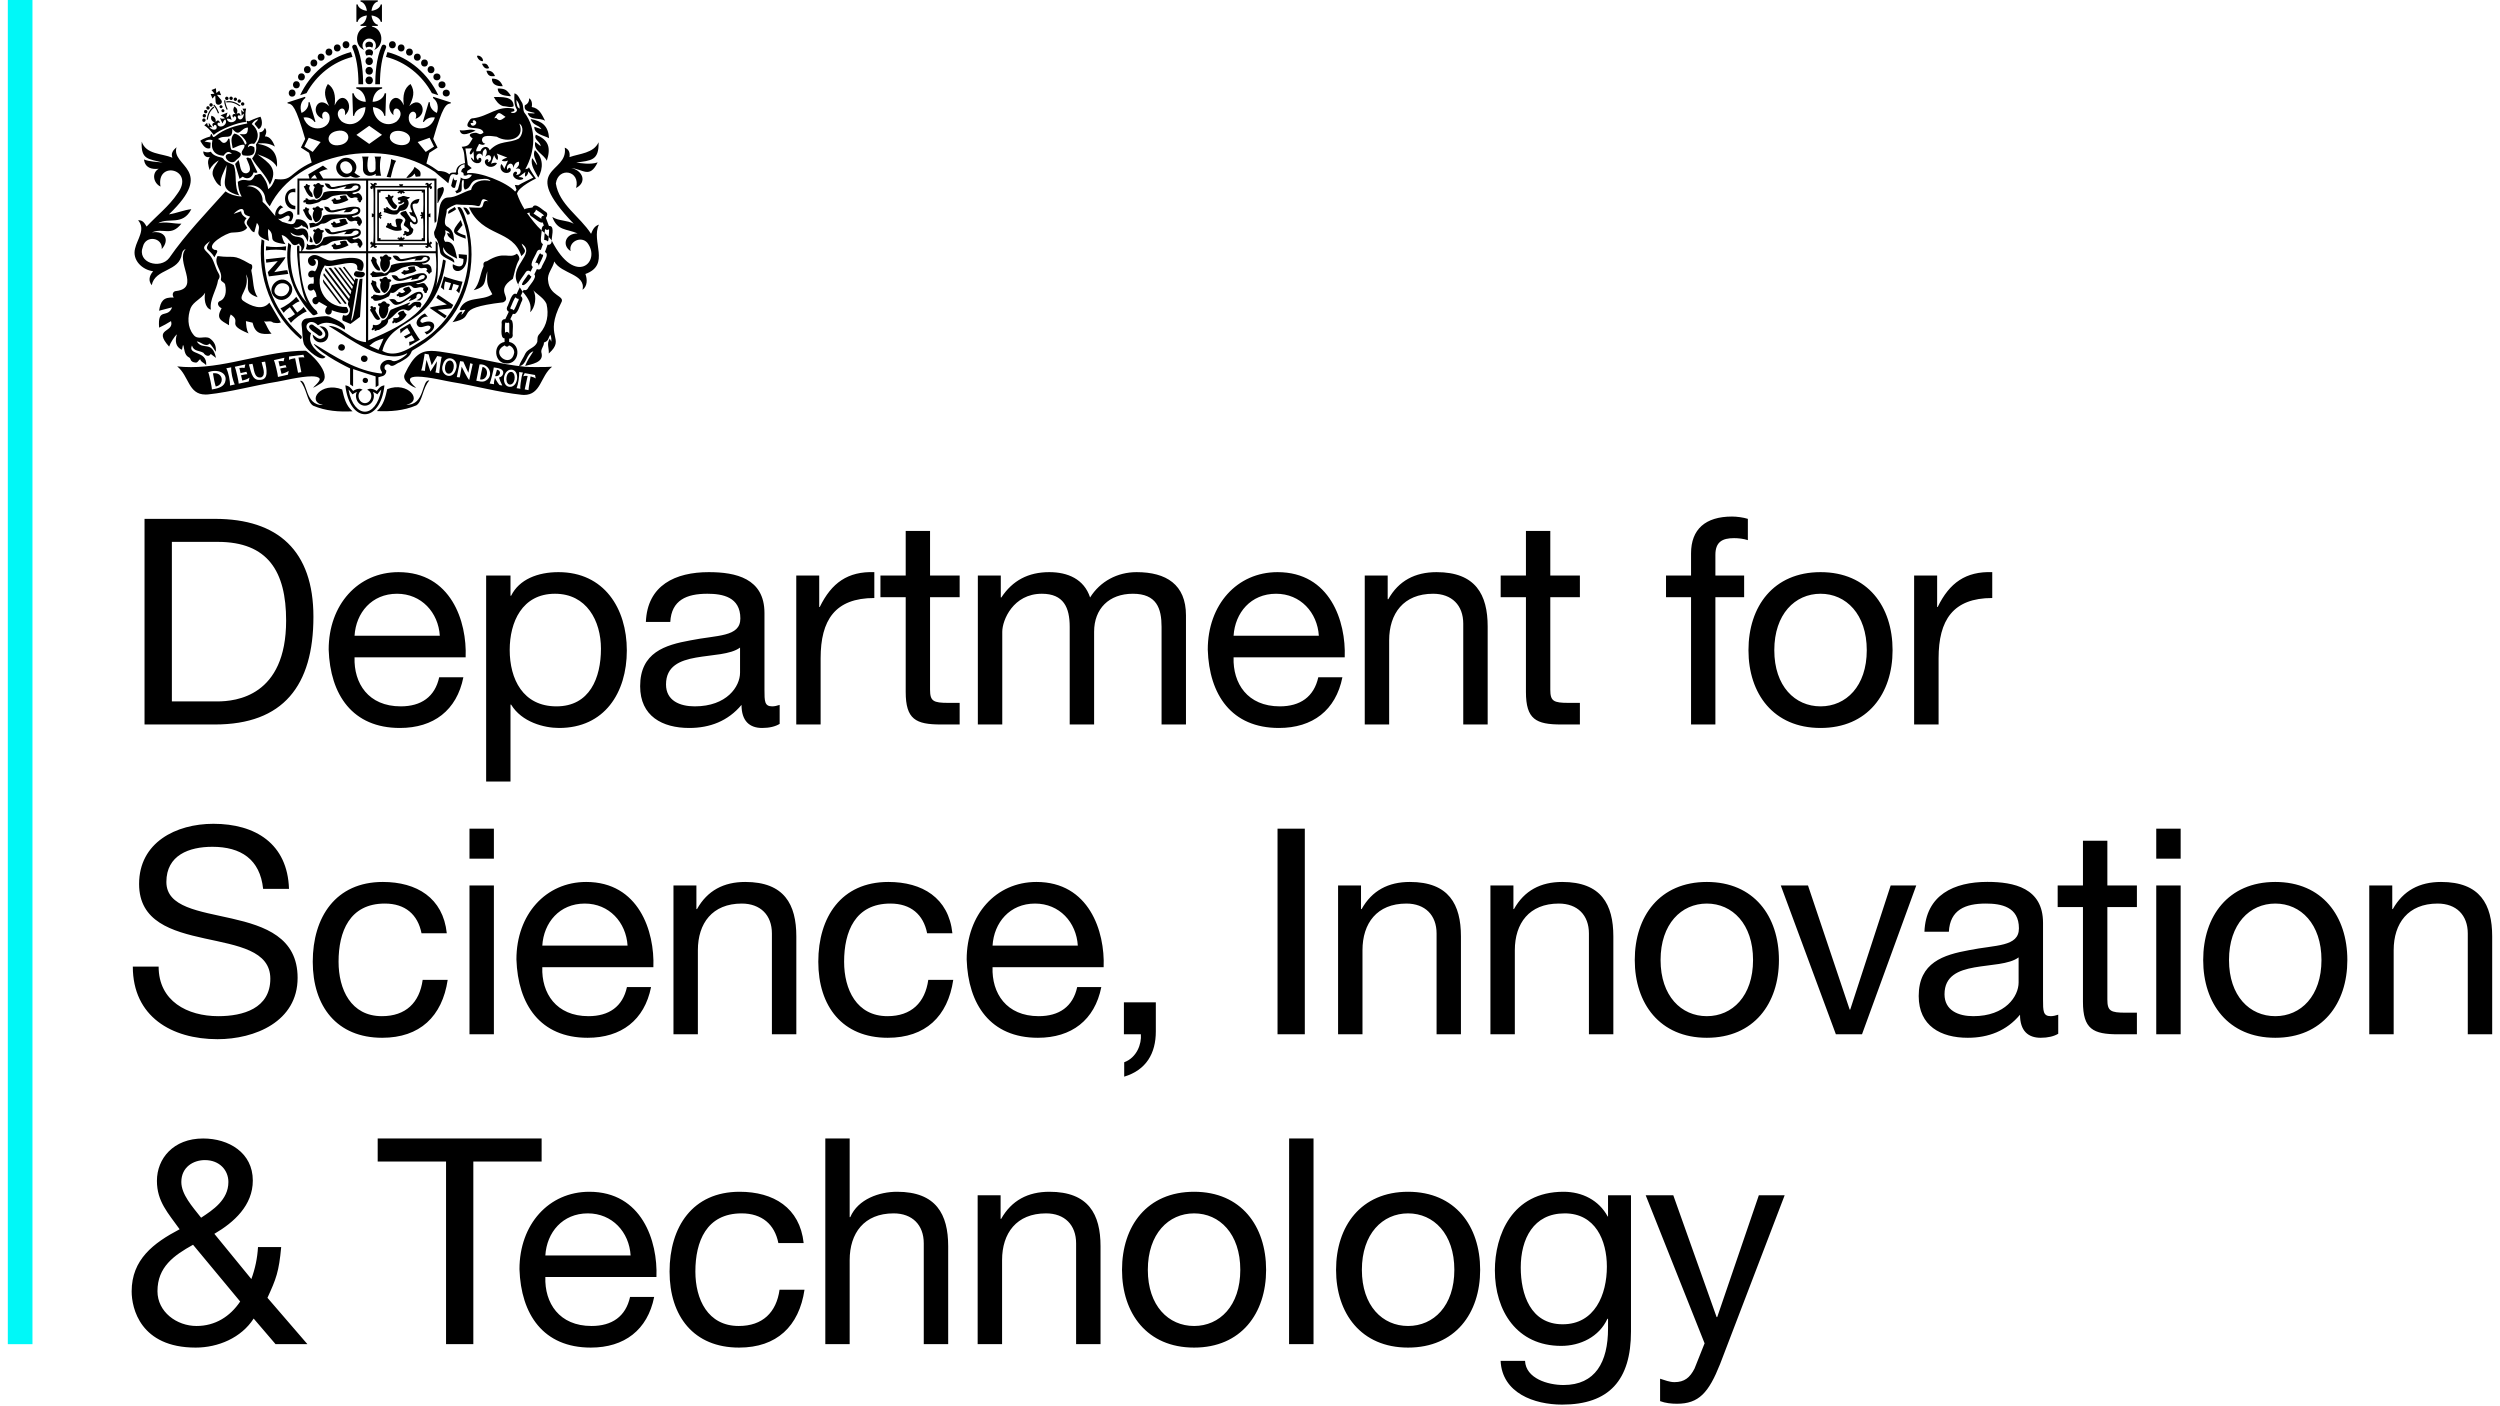 <?xml version="1.0" encoding="UTF-8"?>
<svg xmlns="http://www.w3.org/2000/svg" xmlns:xlink="http://www.w3.org/1999/xlink" width="160px" height="90px" viewBox="0 0 159 90" version="1.1">
<g id="surface1">
<path style=" stroke:none;fill-rule:nonzero;fill:rgb(0%,97.255%,97.255%);fill-opacity:1;" d="M 0 86.027 L 1.578 86.027 L 1.578 0 L 0 0 Z M 0 86.027 "/>
<path style=" stroke:none;fill-rule:nonzero;fill:rgb(0%,0%,0%);fill-opacity:1;" d="M 33.457 24.09 C 33.457 24.09 33.316 24.898 33.324 24.969 L 33.082 24.922 C 33.078 24.93 33.234 24.215 33.27 24.059 C 33.176 24.043 33.078 24.051 32.988 24.086 L 32.984 24.086 L 33.082 23.879 L 33.742 24 L 33.785 24.223 C 33.73 24.168 33.551 24.109 33.457 24.09 M 32.883 24.133 C 32.859 24.32 32.773 24.703 32.805 24.879 L 32.562 24.844 C 32.668 24.57 32.742 24.102 32.727 23.809 L 32.969 23.844 C 32.93 23.926 32.902 24.023 32.883 24.133 M 32.234 24.75 C 31.613 24.867 31.613 23.816 32.113 23.668 C 32.738 23.539 32.742 24.609 32.234 24.75 M 31.699 23.922 C 31.668 24.039 31.582 24.121 31.438 24.164 C 31.5 24.375 31.539 24.441 31.645 24.668 L 31.641 24.672 L 31.477 24.645 C 31.441 24.625 31.238 24.336 31.176 24.176 C 31.137 24.309 31.102 24.473 31.117 24.59 L 30.836 24.547 C 30.891 24.465 31.105 23.605 31.102 23.516 C 31.34 23.547 31.777 23.59 31.699 23.922 M 30.492 24.406 C 30.348 24.453 30.137 24.398 29.984 24.367 L 30.191 23.32 C 30.871 23.273 31.152 24.156 30.492 24.406 M 29.531 24.316 C 29.453 24.301 29.047 23.465 29.047 23.465 C 29.047 23.465 28.945 24.113 28.918 24.156 L 28.734 24.133 L 28.945 23.113 L 29.152 23.141 C 29.152 23.164 29.477 23.855 29.477 23.855 C 29.477 23.855 29.586 23.297 29.594 23.246 L 29.754 23.293 Z M 28.676 23.656 C 28.453 24.41 27.586 23.996 27.848 23.324 C 28.066 22.594 28.934 22.98 28.676 23.656 M 27.773 22.844 C 27.734 22.879 27.605 23.797 27.613 23.887 L 27.367 23.836 C 27.41 23.758 27.469 23.117 27.469 23.117 L 27.047 23.777 L 26.797 23.031 C 26.797 23.031 26.699 23.566 26.695 23.738 L 26.453 23.707 C 26.531 23.578 26.68 22.637 26.68 22.637 L 26.934 22.68 C 26.938 22.734 27.129 23.371 27.129 23.371 C 27.129 23.371 27.461 22.812 27.48 22.785 L 27.773 22.84 Z M 33.836 23.492 C 33.531 23.492 33.238 23.488 33.098 23.473 C 31.484 23.316 29.891 22.855 28.277 22.598 C 27.812 22.527 27.434 22.457 27.105 22.457 C 26.426 22.457 25.961 22.754 25.41 23.93 C 25.172 24.379 25.961 24.805 26.133 24.824 C 25.488 24.27 25.711 24.105 26.223 24.105 C 26.926 24.105 28.172 24.418 28.418 24.449 C 29.891 24.684 31.379 25.105 32.879 25.266 C 32.934 25.273 32.98 25.277 33.031 25.277 C 34.133 25.277 34.078 24.07 34.836 23.469 C 34.703 23.484 34.254 23.492 33.836 23.492 M 28.363 23.082 C 27.98 22.977 27.832 23.77 28.152 23.906 C 28.543 24.008 28.688 23.219 28.363 23.082 M 31.305 23.664 L 31.191 24.07 C 31.508 24.129 31.641 23.715 31.305 23.664 M 32.266 23.809 C 31.898 23.719 31.777 24.484 32.082 24.605 C 32.457 24.695 32.57 23.934 32.266 23.809 M 30.383 23.48 C 30.316 23.746 30.266 24.012 30.223 24.281 C 30.703 24.383 30.855 23.574 30.383 23.48 M 18.602 22.883 L 18.785 23.816 L 18.574 23.855 L 18.387 22.926 C 18.254 22.953 18.18 22.953 18 23.031 L 17.996 22.82 L 18.918 22.703 L 18.98 22.879 C 18.898 22.848 18.602 22.883 18.602 22.883 M 17.93 23.98 L 17.289 24.125 C 17.301 24.027 17.086 23.129 17.031 23.047 L 17.703 22.895 L 17.652 23.121 C 17.559 23.098 17.449 23.098 17.324 23.121 L 17.402 23.449 L 17.773 23.363 L 17.836 23.52 C 17.762 23.508 17.539 23.566 17.434 23.586 L 17.516 23.926 C 17.699 23.883 17.852 23.82 17.973 23.738 L 17.973 23.742 Z M 16.07 24.312 C 15.605 24.324 15.539 23.656 15.43 23.324 L 15.656 23.281 C 15.766 23.57 15.734 24.242 16.215 24.152 C 16.562 23.996 16.281 23.441 16.246 23.176 L 16.469 23.145 C 16.551 23.586 16.754 24.355 16.07 24.312 M 15.418 24.414 L 14.777 24.555 C 14.789 24.457 14.582 23.559 14.527 23.473 L 15.203 23.324 L 15.148 23.555 C 15.055 23.527 14.945 23.527 14.82 23.551 L 14.895 23.879 L 15.27 23.793 L 15.328 23.953 C 15.254 23.941 15.031 23.996 14.926 24.016 L 15.004 24.355 C 15.188 24.316 15.344 24.258 15.461 24.172 L 15.465 24.176 Z M 14.219 24.676 C 14.23 24.355 14.125 23.855 13.984 23.57 L 14.297 23.508 C 14.281 23.824 14.387 24.324 14.527 24.605 Z M 13.898 24.48 C 13.77 24.801 13.367 24.871 13.059 24.926 C 13.074 24.828 12.883 23.91 12.824 23.824 C 13.363 23.598 14.133 23.82 13.898 24.48 M 19.051 22.445 C 16.605 22.449 14.168 23.496 11.719 23.496 C 11.426 23.496 11.133 23.48 10.84 23.449 C 11.598 24.051 11.543 25.25 12.648 25.25 C 12.695 25.25 12.746 25.25 12.797 25.246 C 14.297 25.086 15.785 24.66 17.262 24.426 C 17.516 24.391 18.734 24.086 19.449 24.086 C 19.707 24.086 19.898 24.129 19.953 24.23 C 20.035 24.375 19.547 24.781 19.543 24.801 C 19.543 24.805 19.547 24.805 19.551 24.805 C 19.598 24.805 19.867 24.648 20.066 24.516 C 20.867 23.941 19.195 22.445 19.051 22.445 M 13.496 23.949 C 13.398 23.891 13.277 23.871 13.129 23.895 C 13.16 24.113 13.238 24.52 13.305 24.734 C 13.711 24.676 13.836 24.164 13.496 23.949 M 23.141 22.129 C 23.445 21.855 23.656 21.762 24.047 21.668 C 23.941 21.914 23.836 22.145 23.727 22.395 C 23.531 22.305 23.336 22.219 23.141 22.129 M 23.062 16.211 L 27.383 16.211 C 27.734 19.527 25.797 20.633 23.062 21.789 Z M 29.441 14.438 C 29.344 14.223 29.113 13.023 28.777 13.285 C 30.305 16.148 29.285 19.91 26.633 21.723 C 25.855 22.195 24.887 22.977 23.969 22.457 C 24.562 20.133 27.414 21.113 28.031 16.684 C 27.953 16.648 27.926 16.625 27.855 16.613 C 27.77 17.227 27.613 17.824 27.383 18.398 C 27.629 17.738 27.473 15.676 27.52 15.562 C 27.492 15.527 27.465 15.516 27.383 15.41 C 27.398 15.66 27.379 15.75 27.383 16.078 L 23.062 16.078 L 23.062 11.559 L 27.301 11.559 L 27.301 14.109 C 27.301 14.125 27.316 14.246 27.328 14.289 C 27.387 14.195 27.391 14.199 27.434 14.168 L 27.434 11.426 L 18.539 11.426 L 18.527 13.738 L 18.66 13.738 L 18.66 11.559 L 22.93 11.559 L 22.93 16.078 L 18.812 16.078 C 18.801 16.094 18.816 16.008 18.801 16.02 C 18.801 16.008 18.773 16.094 18.773 16.078 L 18.66 16.078 C 18.656 15.871 18.66 15.738 18.66 15.73 L 18.527 15.727 C 18.434 16.066 18.715 18.902 19.18 19.402 C 18.25 18.5 17.957 16.895 18.133 15.688 C 18.133 15.688 18.047 15.621 17.953 15.535 C 17.66 17.234 18.301 18.914 19.488 20.133 C 19.594 20.242 19.707 20.121 19.832 20.09 C 19.809 20.062 19.754 20.02 19.711 19.969 C 19.758 20.016 19.801 20.059 19.832 20.09 L 19.77 19.91 C 18.836 19.191 18.684 17.148 18.66 16.211 L 22.93 16.211 C 22.93 16.211 22.926 21.883 22.922 21.895 C 22.016 21.852 21.402 20.863 20.523 20.852 C 21.785 21.602 24.086 23.406 25.543 22.613 C 25.555 22.629 25.551 22.625 25.562 22.637 C 25.41 22.828 24.871 23.191 24.629 23.102 C 24.234 22.863 23.625 23.297 23.902 23.742 C 23.941 23.793 23.961 23.84 23.922 23.906 C 22.348 23.758 20.93 22.816 19.605 22.012 C 19.594 22.023 19.594 22.023 19.586 22.035 C 20.09 22.723 21.906 23.578 21.906 23.578 L 21.906 24.602 C 21.906 24.602 22.02 24.68 22.098 24.73 L 22.098 23.621 C 22.574 23.789 23.539 24.09 23.539 24.09 L 23.543 24.781 L 23.727 24.664 L 23.715 24.145 L 23.973 24.074 C 24.133 24.031 24.238 23.875 24.219 23.707 C 24.133 23.668 24.09 23.574 24.113 23.48 C 24.152 23.281 24.395 23.277 24.492 23.398 C 24.691 23.484 24.883 23.246 25.078 23.191 C 25.352 23.027 25.688 22.879 25.816 22.562 C 25.836 22.492 25.883 22.43 25.949 22.398 C 26.5 22.082 27.035 21.734 27.488 21.281 C 29.41 19.648 30.086 16.84 29.441 14.438 M 25.395 17.289 C 25.375 17.273 25.324 17.293 25.32 17.309 C 25.32 17.41 25.211 17.379 25.18 17.453 C 25.199 17.492 25.23 17.531 25.277 17.523 C 25.336 17.52 25.332 17.594 25.383 17.594 C 25.637 17.48 25.938 17.508 26.152 17.312 C 26.07 17.242 26.055 17.148 26.035 17.047 C 25.891 17.059 25.75 17.039 25.621 17.109 C 25.609 17.176 25.652 17.211 25.688 17.27 C 25.586 17.312 25.492 17.336 25.395 17.293 M 25.105 13.996 C 24.918 13.988 24.77 13.973 24.824 14.199 C 24.836 14.254 24.855 14.418 24.887 14.457 C 24.898 14.477 24.898 14.504 24.883 14.516 C 24.805 14.559 24.512 14.441 24.551 14.344 C 24.551 14.258 24.465 14.242 24.445 14.301 C 24.43 14.324 24.406 14.324 24.379 14.289 C 24.328 14.215 24.254 14.32 24.281 14.375 C 24.293 14.402 24.281 14.426 24.254 14.43 C 24.172 14.461 24.176 14.57 24.285 14.578 C 24.527 14.688 24.738 14.805 25.023 14.766 L 25.02 14.766 C 25.324 14.742 25.168 14.684 25.152 14.469 C 25.098 14.238 25.492 14.086 25.105 13.996 M 25.684 13.566 L 25.785 13.777 C 25.785 13.777 26.008 13.879 26.039 13.906 C 26.164 14 26.145 14.254 26.031 14.227 C 25.848 14.148 25.738 13.887 25.609 13.727 C 25.574 13.699 25.488 13.438 25.43 13.504 C 24.672 13.672 25.566 13.871 25.43 14.152 C 25.402 14.191 25.316 14.391 25.352 14.418 C 25.418 14.496 25.559 14.555 25.633 14.656 C 25.758 14.777 25.648 14.918 25.496 14.801 C 25.406 14.738 25.305 14.832 25.395 14.918 C 25.398 14.938 25.34 14.961 25.328 14.969 C 25.238 15.094 25.387 15.086 25.469 15.023 C 25.512 15.004 25.469 15.133 25.543 15.113 C 25.68 15.082 25.895 15.012 25.934 14.793 C 26.02 14.594 25.816 14.625 25.77 14.453 C 25.719 14.379 25.719 14.117 25.824 14.215 C 25.922 14.344 26.059 14.414 26.184 14.301 C 26.297 14.195 26.191 13.934 26.133 13.816 C 26.023 13.586 25.898 13.367 25.906 13.094 C 26.062 12.91 26.242 13.238 26.348 12.727 C 25.988 12.75 25.637 12.992 25.812 13.398 C 25.922 13.625 25.898 13.609 25.684 13.566 M 24.902 13.719 C 24.945 13.676 25.074 13.551 25.09 13.523 C 25.102 13.496 25.105 13.492 25.199 13.488 C 25.449 13.449 25.574 13.348 25.645 13.082 C 25.676 13 25.633 12.828 25.582 12.789 C 25.562 12.773 25.555 12.746 25.566 12.738 C 25.613 12.73 25.711 12.695 25.727 12.641 C 25.699 12.586 25.633 12.625 25.547 12.598 C 25.48 12.57 25.309 12.516 25.242 12.555 C 25.191 12.613 24.902 12.617 24.953 12.707 C 24.965 12.738 24.988 12.812 24.988 12.812 L 25.121 12.828 L 25.121 12.926 L 24.992 12.953 C 24.914 13.066 25.184 13.078 25.254 12.988 C 25.301 12.93 25.375 12.922 25.371 12.984 C 25.336 13.062 25.207 13.102 25.133 13.137 C 25.02 13.156 24.992 13.375 24.906 13.449 C 24.66 13.492 24.578 13.488 24.332 13.293 C 24.246 13.191 24.176 13.266 24.242 13.348 C 24.203 13.359 23.977 13.234 24.078 13.449 L 24.094 13.473 C 23.984 13.629 24.148 13.574 24.238 13.625 C 24.438 13.703 24.648 13.762 24.906 13.719 M 24.223 12.738 C 24.297 12.785 24.348 12.996 24.391 13.027 C 24.477 13.137 24.648 13.43 24.82 13.371 L 24.82 13.363 C 24.867 13.344 24.918 13.195 24.918 13.176 C 24.902 13.152 24.883 13.137 24.859 13.117 C 24.699 12.98 24.602 12.844 24.598 12.715 C 24.594 12.672 24.691 12.617 24.684 12.578 C 24.68 12.434 24.559 12.598 24.512 12.57 C 24.484 12.527 24.398 12.41 24.34 12.469 C 24.305 12.484 24.348 12.57 24.32 12.594 C 24.309 12.609 24.301 12.609 24.262 12.609 C 24.133 12.609 24.117 12.688 24.223 12.734 M 19.375 15.152 C 19.355 15.133 19.34 15.109 19.324 15.086 C 19.32 15.148 19.352 15.219 19.34 15.281 C 19.332 15.328 19.316 15.398 19.305 15.445 C 19.379 15.52 19.426 15.527 19.512 15.496 C 19.5 15.375 19.473 15.238 19.375 15.152 M 21.258 15.453 C 21.242 15.531 21.312 15.562 21.324 15.625 C 21.234 15.684 21.137 15.684 21.043 15.695 C 20.996 15.648 20.973 15.559 20.891 15.582 C 20.84 15.594 20.867 15.648 20.828 15.668 C 20.734 15.66 20.734 15.66 20.719 15.758 C 20.746 15.773 20.777 15.793 20.809 15.812 C 20.734 16.156 21.668 15.797 21.809 15.695 C 21.762 15.621 21.703 15.566 21.688 15.477 C 21.648 15.328 21.371 15.449 21.258 15.453 M 19.641 14.867 C 19.488 15.141 19.535 15.387 19.711 15.617 C 20.043 15.629 20.176 15.176 20.121 14.902 C 20.16 14.875 20.191 14.855 20.223 14.828 C 20.215 14.793 20.207 14.762 20.199 14.73 L 20.031 14.723 C 19.91 14.566 19.84 14.566 19.695 14.703 C 19.602 14.668 19.602 14.668 19.531 14.754 C 19.559 14.805 19.59 14.844 19.641 14.867 M 22.352 15.273 C 22.254 15.316 22.125 15.363 22.047 15.246 C 22.215 15.18 22.426 15.195 22.543 15.035 C 22.629 14.934 22.617 14.723 22.453 14.668 C 22.031 14.547 21.582 14.762 21.148 14.801 C 20.34 15.02 20.918 14.625 20.277 14.629 C 20.508 15.289 21.195 14.863 21.672 14.816 C 21.641 14.895 21.559 14.922 21.527 14.992 C 21.699 14.961 21.918 15.023 22.047 14.895 C 22.109 14.715 22.539 14.691 22.438 14.938 C 22.035 15.332 20.773 14.961 20.211 15.215 C 20.125 15.473 19.977 15.645 19.73 15.715 C 19.531 15.59 19.441 15.73 19.238 15.676 C 19.219 15.652 19.199 15.629 19.176 15.613 C 19.172 15.613 19.168 15.609 19.164 15.605 L 19.141 15.59 C 19.141 15.594 19.141 15.598 19.141 15.602 C 19.148 15.719 19.117 15.832 19.07 15.941 C 19.332 16.047 19.621 15.918 19.879 15.848 C 19.98 15.816 20.043 15.711 20.156 15.711 C 20.43 15.73 20.586 15.504 20.82 15.438 C 21.109 15.383 21.402 15.336 21.699 15.34 C 22.039 15.805 22.098 15.41 22.402 15.566 C 22.395 15.613 22.387 15.656 22.379 15.707 C 22.406 15.715 22.43 15.727 22.457 15.73 C 22.426 15.848 22.598 15.914 22.621 15.77 C 22.621 15.754 22.617 15.73 22.641 15.727 C 22.82 15.625 22.543 15.148 22.352 15.273 M 19.473 14.094 C 19.461 13.977 19.434 13.832 19.34 13.75 C 19.234 13.641 19.199 13.492 19.305 13.375 C 19.25 13.32 19.18 13.363 19.129 13.289 C 19.062 13.211 19.02 13.301 19.004 13.383 C 18.812 13.41 18.922 13.473 18.965 13.578 C 19.027 13.754 19.254 14.172 19.473 14.094 M 21.223 14.055 C 21.207 14.129 21.277 14.164 21.289 14.223 C 21.199 14.281 21.105 14.285 21.012 14.297 C 20.961 14.246 20.941 14.156 20.852 14.184 C 20.805 14.195 20.832 14.246 20.793 14.27 C 20.699 14.258 20.699 14.258 20.684 14.355 C 20.715 14.375 20.742 14.395 20.773 14.41 C 20.699 14.754 21.633 14.398 21.773 14.297 C 21.73 14.219 21.672 14.164 21.652 14.074 C 21.613 13.922 21.336 14.047 21.223 14.055 M 19.602 13.465 C 19.453 13.738 19.496 13.984 19.676 14.215 C 20.008 14.227 20.141 13.773 20.086 13.496 C 20.121 13.473 20.156 13.449 20.188 13.43 C 20.18 13.391 20.172 13.363 20.164 13.328 L 19.996 13.32 C 19.875 13.168 19.805 13.16 19.66 13.301 C 19.562 13.266 19.562 13.266 19.496 13.352 C 19.516 13.398 19.555 13.441 19.602 13.465 M 22.32 13.871 C 22.219 13.918 22.09 13.965 22.016 13.844 C 22.184 13.777 22.395 13.793 22.508 13.637 C 22.594 13.527 22.586 13.32 22.422 13.262 C 21.996 13.145 21.543 13.359 21.113 13.398 C 20.305 13.617 20.883 13.227 20.242 13.227 C 20.473 13.887 21.16 13.465 21.641 13.414 C 21.605 13.492 21.527 13.523 21.496 13.594 C 21.664 13.559 21.887 13.625 22.012 13.492 C 22.078 13.309 22.504 13.289 22.406 13.535 C 22 13.93 20.734 13.562 20.176 13.816 C 20.09 14.07 19.941 14.242 19.695 14.312 C 19.523 14.207 19.43 14.293 19.285 14.289 C 19.293 14.336 19.305 14.379 19.32 14.426 C 19.332 14.477 19.336 14.523 19.34 14.574 C 19.512 14.555 19.68 14.492 19.84 14.449 C 19.945 14.414 20.008 14.309 20.121 14.312 C 20.395 14.332 20.551 14.102 20.781 14.035 C 21.074 13.98 21.367 13.934 21.664 13.938 C 22.004 14.402 22.066 14.008 22.371 14.168 L 22.344 14.305 C 22.375 14.316 22.398 14.324 22.422 14.332 C 22.395 14.449 22.562 14.512 22.586 14.367 C 22.59 14.352 22.582 14.328 22.605 14.324 C 22.789 14.227 22.512 13.746 22.32 13.871 M 19.52 12.598 C 19.512 12.48 19.48 12.34 19.387 12.258 C 19.281 12.145 19.246 11.996 19.352 11.879 C 19.297 11.832 19.23 11.871 19.176 11.801 C 19.109 11.719 19.066 11.809 19.051 11.891 C 18.863 11.918 18.973 11.98 19.016 12.082 C 19.078 12.258 19.301 12.676 19.52 12.598 M 21.254 12.555 C 21.238 12.633 21.309 12.664 21.32 12.727 C 21.234 12.781 21.137 12.785 21.043 12.797 C 20.996 12.746 20.973 12.656 20.887 12.684 C 20.836 12.695 20.867 12.746 20.828 12.77 C 20.734 12.762 20.734 12.762 20.719 12.859 C 20.746 12.875 20.777 12.895 20.809 12.91 C 20.734 13.254 21.664 12.895 21.801 12.793 C 21.754 12.719 21.699 12.668 21.68 12.578 C 21.641 12.426 21.367 12.551 21.254 12.555 M 19.648 11.969 C 19.5 12.242 19.543 12.488 19.719 12.715 C 20.047 12.73 20.184 12.277 20.129 12.008 C 20.164 11.98 20.195 11.961 20.23 11.938 C 20.219 11.898 20.211 11.867 20.203 11.836 L 20.039 11.832 C 19.918 11.676 19.848 11.672 19.703 11.809 C 19.605 11.773 19.605 11.773 19.543 11.859 C 19.562 11.906 19.602 11.945 19.648 11.969 M 18.953 12.969 C 18.992 12.969 19.035 12.922 19.078 12.965 C 19.074 12.988 19.07 13.008 19.066 13.035 C 19.332 13.148 19.621 13.02 19.883 12.949 C 19.988 12.914 20.047 12.809 20.16 12.812 C 20.43 12.832 20.586 12.602 20.82 12.539 C 21.105 12.484 21.398 12.438 21.691 12.441 C 22.031 12.906 22.09 12.512 22.391 12.668 C 22.383 12.715 22.375 12.758 22.367 12.805 C 22.395 12.816 22.422 12.824 22.445 12.832 C 22.414 12.949 22.586 13.012 22.609 12.867 C 22.609 12.852 22.602 12.828 22.625 12.828 C 22.809 12.727 22.531 12.25 22.34 12.375 C 22.242 12.422 22.113 12.465 22.039 12.348 C 22.207 12.281 22.414 12.301 22.527 12.141 C 22.613 12.039 22.605 11.828 22.441 11.773 C 22.02 11.656 21.574 11.867 21.148 11.906 C 20.344 12.125 20.918 11.734 20.281 11.738 C 20.508 12.391 21.191 11.969 21.668 11.922 C 21.633 12 21.555 12.027 21.523 12.098 C 21.691 12.066 21.914 12.129 22.035 12 C 22.102 11.82 22.527 11.801 22.426 12.043 C 22.027 12.434 20.773 12.066 20.215 12.32 C 20.129 12.574 19.98 12.742 19.738 12.812 C 19.539 12.688 19.449 12.832 19.25 12.777 C 19.191 12.715 19.137 12.645 19.051 12.715 L 19.051 12.805 C 18.957 12.777 18.852 12.91 18.953 12.969 M 23.254 18.191 C 23.363 18.359 23.395 18.625 23.582 18.727 C 23.668 18.727 23.801 18.805 23.852 18.699 C 23.797 18.5 23.551 18.383 23.582 18.152 C 23.598 18.098 23.578 18.047 23.531 18 C 23.434 18.027 23.234 17.809 23.309 18.07 C 23.25 18.09 23.211 18.133 23.254 18.191 M 23.836 17.301 C 23.82 17.039 23.52 16.875 23.609 16.613 C 23.488 16.488 23.488 16.488 23.422 16.449 C 23.309 16.391 23.293 16.516 23.305 16.598 C 23.281 16.605 23.262 16.617 23.23 16.633 C 23.309 16.855 23.543 17.418 23.836 17.301 M 23.836 20.414 C 23.738 20.223 23.586 20.051 23.516 19.855 C 23.602 19.734 23.562 19.578 23.402 19.676 C 23.363 19.594 23.305 19.578 23.23 19.602 C 23.207 19.652 23.195 19.703 23.25 19.742 C 23.258 19.746 23.25 19.758 23.25 19.766 C 23.23 19.773 23.215 19.777 23.199 19.785 C 23.16 19.887 23.262 19.949 23.297 20.027 C 23.41 20.207 23.578 20.637 23.836 20.414 M 24.941 18.824 C 24.879 18.824 24.863 18.902 24.91 18.941 C 24.953 18.988 24.992 18.938 25.039 18.953 C 25.043 18.977 25.043 19 25.047 19.023 C 25.305 19.039 25.699 18.805 25.836 18.594 C 25.781 18.508 25.727 18.426 25.676 18.344 C 25.531 18.387 25.375 18.387 25.289 18.512 C 25.34 18.566 25.383 18.613 25.434 18.668 C 25.336 18.719 25.227 18.809 25.125 18.723 C 25.082 18.684 24.961 18.703 24.992 18.777 C 24.996 18.789 24.988 18.805 24.988 18.816 M 25.332 19.879 C 25.191 19.914 25.051 19.926 24.961 20.07 C 24.996 20.117 25.031 20.164 25.066 20.211 C 25 20.391 24.824 20.359 24.66 20.367 C 24.676 20.426 24.684 20.453 24.691 20.492 C 24.625 20.527 24.598 20.59 24.613 20.68 C 24.629 20.684 24.652 20.691 24.672 20.699 C 24.719 20.645 24.801 20.586 24.82 20.691 C 25.121 20.594 25.383 20.41 25.527 20.133 C 25.441 20.066 25.371 19.988 25.332 19.879 M 26.438 18.691 C 25.949 18.527 25.188 19.586 24.867 19.277 C 24.789 19.105 24.547 19.125 24.398 19.168 C 24.578 19.301 24.676 19.59 24.953 19.496 C 25.266 19.434 25.512 19.184 25.781 19.066 C 25.785 19.16 25.695 19.195 25.656 19.281 C 25.844 19.223 26.008 19.172 26.145 19.055 C 26.121 18.543 26.852 18.902 26.152 19.219 C 26.273 19.219 26.363 19.277 26.445 19.172 C 26.605 19.027 26.617 18.82 26.438 18.691 M 24.496 17.891 C 24.445 17.863 24.383 17.859 24.328 17.867 C 24.238 17.625 24.074 17.715 23.941 17.859 C 23.742 17.781 23.773 17.957 23.879 18.055 C 23.777 18.297 23.848 18.656 24.105 18.758 C 24.375 18.648 24.449 18.316 24.434 18.051 C 24.52 18.039 24.586 17.945 24.496 17.891 M 23.797 20.16 C 24.047 20.773 24.434 19.992 24.34 19.664 C 24.512 19.52 24.465 19.434 24.25 19.418 C 24.176 19.254 24.016 19.238 23.906 19.379 C 23.863 19.426 23.805 19.41 23.754 19.414 C 23.645 19.465 23.703 19.582 23.801 19.609 C 23.746 19.797 23.723 19.98 23.793 20.16 M 23.863 16.699 C 23.777 16.949 23.863 17.277 24.094 17.414 C 24.355 17.297 24.523 16.949 24.43 16.664 C 24.492 16.609 24.57 16.586 24.547 16.5 C 24.508 16.398 24.352 16.473 24.312 16.355 C 24.211 16.219 24.082 16.332 24 16.422 C 23.941 16.43 23.883 16.398 23.828 16.426 C 23.77 16.531 23.93 16.594 23.863 16.699 M 26.312 19.32 C 25.77 19.25 25.852 19.621 25.586 19.535 C 25.633 19.473 25.766 19.441 25.723 19.352 C 25.328 19.527 24.91 19.648 24.512 19.828 C 24.312 20.043 24.379 20.469 23.922 20.512 C 23.906 20.73 23.598 20.883 23.402 20.781 C 23.328 20.855 23.359 20.871 23.371 20.941 C 23.309 21 23.219 21.137 23.359 21.137 C 23.402 21.129 23.438 21.062 23.484 21.082 C 23.48 21.109 23.477 21.137 23.473 21.172 C 23.512 21.172 23.562 21.184 23.574 21.168 C 23.637 21.09 23.727 21.152 23.797 21.09 C 24.031 20.934 24.363 20.793 24.344 20.465 C 24.758 20.281 24.992 19.613 25.531 19.852 C 25.797 19.992 25.867 19.562 26.105 19.551 C 26.172 19.711 26.207 19.695 26.293 19.645 C 26.441 19.758 26.414 19.578 26.473 19.492 C 26.48 19.414 26.398 19.316 26.312 19.316 M 23.262 17.625 C 23.312 17.641 23.293 17.703 23.32 17.734 C 23.59 17.754 23.863 17.68 24.137 17.648 C 24.344 17.648 24.336 17.465 24.488 17.441 C 24.852 17.461 25.078 17.137 25.418 17.086 C 25.691 17.008 26.062 16.906 26.305 17.102 C 26.363 17.164 26.445 17.176 26.535 17.16 C 26.652 17.141 26.789 17.113 26.852 17.25 L 26.785 17.316 C 26.797 17.344 26.812 17.371 26.824 17.402 C 26.879 17.398 26.891 17.445 26.91 17.48 C 26.941 17.531 27.016 17.535 27.027 17.48 C 27.039 17.418 27.105 17.449 27.129 17.391 C 27.137 17.227 27.102 17.016 26.934 16.934 C 26.852 16.855 26.523 17.016 26.516 16.852 C 26.758 16.906 27.227 16.59 26.906 16.383 C 26.363 16.258 25.77 16.52 25.219 16.582 C 25.004 16.629 25.109 16.277 24.633 16.371 C 24.941 17.016 25.602 16.559 26.121 16.555 C 26.121 16.613 26.02 16.609 26.047 16.68 C 26.195 16.637 26.449 16.715 26.535 16.566 C 26.582 16.379 26.965 16.422 26.852 16.637 C 26.566 16.82 26.137 16.738 25.797 16.773 C 25.383 16.809 24.93 16.816 24.543 16.965 C 24.469 17.207 24.359 17.453 24.086 17.508 C 23.891 17.32 23.609 17.543 23.402 17.355 C 23.332 17.367 23.32 17.406 23.293 17.461 C 23.191 17.496 23.156 17.559 23.262 17.625 M 26.125 18.137 C 26.441 18.133 27.176 17.785 26.641 17.492 C 26.34 17.445 26.047 17.59 25.758 17.66 C 24.598 18.121 25.277 17.555 24.559 17.617 C 24.801 18.23 25.414 17.914 25.871 17.77 C 25.887 17.84 25.801 17.855 25.812 17.922 C 25.969 17.891 26.113 17.859 26.262 17.828 C 26.324 17.527 26.875 17.523 26.621 17.828 C 25.988 18.105 25.242 18.051 24.578 18.242 C 24.133 19.406 23.363 18.613 23.371 18.945 C 23.199 18.961 23.199 19.133 23.379 19.117 C 23.383 19.457 24.238 19.062 24.395 18.957 C 24.434 18.875 24.469 18.801 24.504 18.723 C 24.766 18.852 24.945 18.477 25.172 18.41 C 25.395 18.367 25.688 18.145 25.879 18.352 C 26.094 18.586 26.41 18.227 26.598 18.461 C 26.527 18.648 26.621 18.566 26.652 18.68 C 26.648 18.785 26.82 18.781 26.824 18.68 C 26.82 18.633 26.828 18.605 26.875 18.586 C 26.969 18.441 26.766 18.281 26.695 18.16 C 26.539 18.008 26.281 18.297 26.125 18.137 M 14.371 6.367 C 14.273 6.473 14.113 6.316 14.211 6.215 C 14.309 6.109 14.469 6.266 14.371 6.367 M 14.074 6.992 L 14.012 7.027 C 13.949 6.902 13.848 6.66 13.848 6.453 C 13.848 6.402 13.922 6.398 13.922 6.445 C 13.922 6.594 13.977 6.789 14.074 6.992 M 14.902 6.781 L 14.809 6.793 C 14.57 6.598 14.277 6.512 13.992 6.559 C 13.988 6.531 13.984 6.508 13.98 6.484 C 14.305 6.43 14.641 6.543 14.902 6.781 M 14.641 6.426 C 14.547 6.531 14.383 6.379 14.484 6.277 C 14.582 6.172 14.742 6.328 14.641 6.426 M 14.098 6.371 C 13.996 6.477 13.836 6.32 13.938 6.219 C 14.031 6.117 14.195 6.27 14.098 6.371 M 15.109 6.727 C 15.016 6.836 14.852 6.68 14.953 6.578 C 15.047 6.473 15.211 6.629 15.109 6.727 M 14.891 6.547 C 14.793 6.648 14.633 6.496 14.734 6.395 C 14.828 6.293 14.988 6.445 14.891 6.547 M 12.812 7.016 C 12.953 7.023 12.957 6.797 12.812 6.797 C 12.672 6.793 12.668 7.016 12.812 7.016 M 13.449 7.258 L 13.52 7.234 C 13.473 7.105 13.371 6.863 13.227 6.715 C 13.191 6.68 13.137 6.73 13.172 6.766 C 13.273 6.867 13.371 7.043 13.449 7.258 M 12.734 7.688 L 12.809 7.629 C 12.836 7.32 12.98 7.051 13.215 6.883 C 13.195 6.859 13.18 6.84 13.164 6.82 C 12.902 7.016 12.746 7.336 12.734 7.688 M 25.305 12 L 26.832 12 L 26.832 15.566 L 23.516 15.566 L 23.516 12 Z M 27.148 15.566 C 27.148 15.5 27.074 15.449 27.008 15.473 L 27.008 15.484 C 26.887 16.031 26.949 13.785 26.938 13.867 L 27.047 13.914 L 27.047 13.652 L 26.938 13.695 L 26.938 12.039 C 26.953 11.953 27.082 12.027 27.012 12.082 L 27.012 12.094 C 27.164 12.145 27.207 11.898 27.043 11.895 L 27.145 11.719 L 27.121 11.699 C 27.121 11.699 26.938 11.797 26.938 11.797 C 26.938 11.645 26.68 11.684 26.727 11.828 L 26.742 11.828 C 26.797 11.762 26.879 11.879 26.789 11.898 L 25.262 11.898 L 25.309 11.793 L 25.035 11.793 L 25.082 11.898 L 23.559 11.898 C 23.465 11.883 23.547 11.762 23.602 11.828 L 23.617 11.828 C 23.664 11.684 23.41 11.645 23.41 11.797 C 23.406 11.797 23.223 11.699 23.223 11.699 L 23.199 11.719 L 23.301 11.895 C 23.137 11.898 23.18 12.145 23.336 12.094 L 23.336 12.082 C 23.453 11.535 23.398 13.773 23.41 13.695 L 23.297 13.652 L 23.297 13.91 L 23.406 13.867 C 23.398 13.828 23.453 16.02 23.336 15.484 L 23.336 15.473 C 23.18 15.422 23.137 15.668 23.301 15.668 L 23.199 15.844 L 23.223 15.867 C 23.223 15.867 23.406 15.77 23.41 15.77 C 23.41 15.922 23.668 15.883 23.617 15.738 L 23.602 15.738 C 23.578 15.773 23.512 15.754 23.516 15.711 C 23.516 15.688 23.535 15.672 23.555 15.668 L 25.082 15.668 L 25.035 15.773 L 25.309 15.773 L 25.262 15.668 L 26.785 15.668 C 26.809 15.672 26.828 15.691 26.828 15.711 C 26.828 15.754 26.766 15.773 26.742 15.738 L 26.727 15.738 C 26.68 15.887 26.934 15.922 26.938 15.77 C 26.938 15.77 27.117 15.871 27.121 15.867 L 27.145 15.844 L 27.043 15.668 M 23.75 13.93 L 23.75 13.961 C 23.758 13.902 23.855 13.945 23.805 13.988 L 23.82 14.004 C 23.922 14.012 23.938 13.863 23.836 13.859 L 23.836 13.855 L 23.957 13.801 L 23.957 13.766 L 23.836 13.711 L 23.836 13.707 C 23.938 13.699 23.922 13.551 23.82 13.559 L 23.805 13.578 C 23.855 13.621 23.758 13.664 23.75 13.602 C 23.75 13.609 23.75 13.637 23.75 13.641 L 23.75 12.324 L 23.855 12.324 L 23.855 12.227 L 24.984 12.227 C 25.047 12.234 24.992 12.324 24.957 12.277 L 24.938 12.293 C 24.926 12.391 25.094 12.398 25.094 12.301 L 25.152 12.422 L 25.191 12.422 L 25.25 12.301 C 25.25 12.398 25.414 12.391 25.406 12.293 L 25.391 12.277 C 25.348 12.32 25.293 12.234 25.359 12.227 L 26.492 12.227 L 26.492 12.324 L 26.594 12.324 C 26.582 12.301 26.637 13.938 26.539 13.578 L 26.523 13.559 C 26.426 13.551 26.41 13.703 26.512 13.707 L 26.512 13.711 L 26.387 13.766 L 26.387 13.801 L 26.512 13.855 L 26.512 13.859 C 26.41 13.863 26.426 14.016 26.523 14.004 L 26.539 13.988 C 26.637 13.613 26.582 15.289 26.594 15.242 L 26.492 15.242 L 26.492 15.344 L 25.359 15.344 C 25.293 15.332 25.348 15.242 25.391 15.289 L 25.406 15.273 C 25.418 15.18 25.254 15.168 25.25 15.262 L 25.246 15.262 L 25.191 15.148 L 25.152 15.148 L 25.094 15.266 C 25.086 15.168 24.93 15.18 24.938 15.273 L 24.957 15.289 C 24.996 15.242 25.051 15.332 24.98 15.344 L 23.855 15.344 L 23.855 15.242 L 23.75 15.242 Z M 25.32 12.227 Z M 26.594 13.641 Z M 25.02 15.344 L 25.016 15.344 Z M 25.324 15.344 L 25.324 15.344 M 26.492 15.438 L 26.699 15.438 L 26.699 12.129 L 23.645 12.129 L 23.645 15.438 Z M 24.508 11.359 C 24.582 11.059 24.684 10.547 24.852 10.293 L 24.527 10.184 C 24.527 10.508 24.359 11.012 24.246 11.32 C 24.371 11.336 24.371 11.336 24.508 11.359 M 22.73 10.758 C 22.727 10.555 22.754 10.195 22.668 10.023 L 23.086 10.023 C 23.023 10.207 22.898 11.074 23.258 11.031 C 23.398 11.035 23.539 10.938 23.535 10.789 C 23.531 10.582 23.562 10.199 23.473 10.023 L 23.891 10.023 C 23.793 10.348 23.793 10.918 23.891 11.246 L 23.535 11.246 C 23.547 11.219 23.551 11.18 23.551 11.125 C 23.188 11.383 22.699 11.254 22.73 10.758 M 21.836 11.09 C 22.309 10.906 21.898 10.176 21.48 10.348 C 21.016 10.527 21.418 11.266 21.836 11.09 M 22.555 11.281 L 22.559 11.285 C 22.367 11.438 22.129 11.375 21.93 11.266 C 21.34 11.598 20.711 10.824 21.18 10.328 C 21.676 9.734 22.656 10.406 22.184 11.059 C 22.336 11.18 22.461 11.25 22.555 11.281 M 19.801 11.445 C 19.805 11.441 20.191 11.445 20.191 11.445 C 20.043 11.211 19.926 11.02 19.926 11.02 C 20.062 10.938 20.352 10.824 20.477 10.832 L 20.168 10.598 L 19.23 11.16 L 19.336 11.527 L 19.34 11.527 C 19.418 11.379 19.531 11.258 19.656 11.188 C 19.688 11.238 19.738 11.332 19.801 11.445 M 18.402 13.176 C 17.836 13.141 17.719 12.16 18.402 12.309 L 18.402 12.07 C 17.516 12.02 17.527 13.426 18.402 13.398 Z M 18.148 13.551 C 17.949 13.391 17.688 13.676 17.48 13.723 C 17.133 13.746 17.41 13.305 17.625 13.273 L 17.625 13.266 L 17.457 13.141 C 17.137 13.305 16.895 13.996 17.406 14.012 C 17.52 14.02 17.797 13.824 17.887 13.805 C 18.133 13.758 18.055 14.082 17.91 14.16 C 17.98 14.156 18.059 14.148 18.125 14.168 C 18.258 13.977 18.348 13.699 18.148 13.551 M 25.703 22.133 L 26.379 21.738 C 26.293 21.676 25.766 20.809 25.746 20.703 L 25.105 21.078 L 25.133 21.34 L 25.137 21.34 C 25.238 21.215 25.383 21.098 25.566 20.988 L 25.766 21.32 C 25.66 21.371 25.438 21.512 25.352 21.523 L 25.473 21.668 L 25.848 21.453 L 26.039 21.766 C 25.914 21.836 25.797 21.871 25.688 21.879 Z M 28.391 19.738 L 28.508 19.516 L 27.531 18.859 L 27.426 19.062 C 27.461 19.109 28.098 19.488 28.098 19.488 C 28.098 19.488 27.051 19.625 27 19.707 L 27.973 20.375 L 28.09 20.211 C 28.039 20.18 27.504 19.828 27.504 19.828 C 27.504 19.828 28.359 19.734 28.391 19.738 M 28.887 18.766 L 29.102 18.031 C 28.992 18.035 28.008 17.75 27.922 17.684 L 27.715 18.383 L 27.922 18.559 L 27.926 18.555 C 27.91 18.395 27.93 18.215 27.988 18.016 L 28.363 18.121 C 28.328 18.23 28.262 18.48 28.211 18.547 L 28.395 18.574 L 28.516 18.168 L 28.871 18.27 C 28.832 18.406 28.77 18.512 28.695 18.59 Z M 26.805 21.41 C 27.566 21.074 27.395 20.32 26.539 20.664 C 26.18 20.562 26.633 20.195 26.871 20.277 L 26.879 20.27 L 26.695 20.059 C 26.426 20.176 25.996 20.539 26.227 20.848 C 26.383 21.055 26.707 20.836 26.914 20.836 C 27.262 20.898 26.887 21.262 26.672 21.242 L 26.668 21.246 M 17.793 16.031 L 17.812 15.762 C 17.457 15.828 16.883 15.828 16.531 15.762 L 16.516 16.027 C 16.871 15.961 17.441 15.961 17.793 16.031 M 17.914 20.371 L 18.121 20.664 C 18.344 20.391 18.805 20.059 19.133 19.93 L 18.926 19.641 C 18.844 19.773 18.664 19.902 18.523 20 L 18.203 19.555 C 18.336 19.453 18.516 19.324 18.672 19.285 L 18.461 18.996 C 18.238 19.27 17.777 19.605 17.449 19.73 L 17.66 20.02 C 17.742 19.887 17.918 19.758 18.055 19.66 L 18.379 20.105 C 18.242 20.211 18.062 20.34 17.914 20.371 M 17.148 18.371 C 17.414 17.891 18.289 18.176 17.926 18.723 C 17.656 19.188 16.793 18.926 17.148 18.371 M 17.082 19.016 C 17.68 19.59 18.625 18.668 18 18.074 C 17.402 17.492 16.441 18.422 17.082 19.016 M 16.637 17.418 L 16.707 17.688 L 17.949 17.531 L 17.887 17.289 C 17.824 17.277 17.051 17.418 17.051 17.418 C 17.051 17.418 17.785 16.555 17.766 16.457 L 16.516 16.594 L 16.539 16.812 L 17.277 16.711 C 17.277 16.711 16.664 17.402 16.637 17.418 M 32.691 19.207 C 32.656 19.242 32.434 19.879 32.359 19.855 C 32.328 19.801 32.258 19.77 32.199 19.785 C 32.168 19.77 32.156 19.723 32.172 19.68 C 32.215 19.637 32.422 18.988 32.516 19.035 C 32.543 19.094 32.617 19.133 32.68 19.117 C 32.699 19.141 32.703 19.176 32.691 19.207 M 32.086 21.418 C 32.105 21.258 31.898 21.172 31.816 21.309 C 31.84 21.246 31.762 20.637 31.871 20.637 C 31.918 20.672 31.98 20.68 32.031 20.645 C 32.066 20.648 32.094 20.684 32.094 20.723 L 32.094 21.383 C 32.094 21.395 32.09 21.406 32.086 21.418 M 32.41 22.562 C 32.219 23.68 30.789 22.574 31.812 22.102 C 31.859 22.207 32.023 22.215 32.07 22.105 C 32.266 22.164 32.41 22.348 32.41 22.562 M 32.559 18.824 C 32.246 18.629 32.07 19.496 31.957 19.645 C 31.902 19.77 31.949 19.906 32.066 19.949 L 31.836 20.43 C 31.711 20.41 31.602 20.504 31.602 20.648 C 31.648 20.836 31.465 21.648 31.793 21.656 L 31.793 21.883 C 31 22.023 31.117 23.281 31.934 23.262 C 32.746 23.281 32.875 22.035 32.086 21.883 L 32.086 21.668 C 32.211 21.688 32.316 21.594 32.316 21.449 C 32.273 21.266 32.441 20.484 32.152 20.441 L 32.328 20.078 C 32.625 20.238 32.801 19.395 32.91 19.25 C 32.965 19.129 32.926 18.996 32.82 18.953 L 32.953 18.676 C 32.918 18.625 32.84 18.508 32.766 18.387 Z M 32.746 18.352 L 32.746 18.355 C 32.723 18.312 32.699 18.27 32.676 18.227 C 32.68 18.277 32.707 18.32 32.746 18.352 M 22.98 0.988 C 22.941 1.301 22.777 1.543 22.574 1.582 L 22.574 1.66 L 22.969 1.66 C 22.953 1.676 22.938 1.691 22.922 1.711 C 22.215 1.867 22.145 2.949 22.816 3.199 C 22.555 2.945 22.758 2.453 23.129 2.469 C 23.5 2.457 23.703 2.945 23.438 3.199 C 24.113 2.945 24.039 1.867 23.336 1.711 C 23.32 1.691 23.305 1.676 23.285 1.66 L 23.68 1.66 L 23.68 1.582 C 23.477 1.543 23.312 1.301 23.277 0.988 C 23.59 1.031 23.828 1.191 23.867 1.398 L 23.945 1.398 L 23.945 0.285 L 23.867 0.285 C 23.828 0.492 23.59 0.652 23.277 0.695 C 23.312 0.379 23.477 0.141 23.68 0.102 L 23.68 0.023 L 22.574 0.023 L 22.574 0.102 C 22.777 0.141 22.941 0.379 22.98 0.695 C 22.668 0.652 22.426 0.492 22.391 0.285 L 22.309 0.285 L 22.309 1.398 L 22.391 1.398 C 22.426 1.191 22.668 1.031 22.98 0.988 M 23.324 3.047 C 23.594 2.539 22.664 2.539 22.934 3.047 C 23.055 2.977 23.203 2.977 23.324 3.047 M 22.953 3.562 C 23.062 3.508 23.191 3.508 23.301 3.562 C 23.652 3.023 22.605 3.023 22.953 3.562 M 23.129 4.16 C 23.445 4.164 23.445 3.668 23.129 3.672 C 22.812 3.668 22.812 4.164 23.129 4.16 M 23.129 4.777 C 23.445 4.781 23.445 4.281 23.129 4.285 C 22.812 4.281 22.812 4.781 23.129 4.773 M 23.129 5.387 C 23.445 5.395 23.445 4.895 23.129 4.898 C 22.812 4.895 22.812 5.395 23.129 5.387 M 22.441 5.391 L 22.742 5.391 C 22.742 4.812 22.684 3.73 22.328 2.945 C 22.246 2.766 21.973 2.891 22.055 3.066 C 22.305 3.613 22.441 4.438 22.441 5.391 M 23.516 5.391 L 23.816 5.391 C 23.816 4.438 23.953 3.613 24.203 3.066 C 24.285 2.891 24.008 2.766 23.93 2.945 C 23.57 3.73 23.516 4.812 23.516 5.391 M 21.086 3.293 C 21.375 3.297 21.375 2.84 21.086 2.844 C 20.793 2.84 20.793 3.297 21.086 3.293 M 19.168 4.684 C 19.461 4.688 19.461 4.227 19.168 4.23 C 18.879 4.227 18.879 4.688 19.168 4.684 M 21.645 3.09 C 21.934 3.094 21.934 2.633 21.645 2.637 C 21.352 2.633 21.352 3.094 21.645 3.09 M 18.469 5.652 C 18.762 5.656 18.762 5.195 18.469 5.199 C 18.176 5.195 18.176 5.656 18.469 5.652 M 18.793 5.148 C 19.086 5.152 19.086 4.691 18.793 4.695 C 18.5 4.691 18.5 5.152 18.793 5.148 M 20.551 3.559 C 20.844 3.562 20.844 3.105 20.551 3.109 C 20.262 3.105 20.262 3.562 20.551 3.559 M 18.195 6.184 C 18.488 6.188 18.488 5.727 18.195 5.73 C 17.906 5.727 17.906 6.188 18.195 6.184 M 19.59 4.258 C 19.879 4.266 19.879 3.801 19.59 3.809 C 19.297 3.801 19.297 4.266 19.59 4.258 M 20.051 3.883 C 20.344 3.887 20.344 3.43 20.051 3.434 C 19.758 3.43 19.758 3.887 20.051 3.883 M 27.238 4.922 C 27.234 5.215 27.691 5.215 27.688 4.922 C 27.691 4.629 27.234 4.629 27.238 4.922 M 27.086 4.684 C 27.379 4.688 27.379 4.227 27.086 4.23 C 26.793 4.227 26.793 4.688 27.086 4.684 M 27.562 5.426 C 27.559 5.719 28.02 5.719 28.012 5.426 C 28.016 5.133 27.559 5.133 27.562 5.426 M 27.836 5.957 C 27.828 6.25 28.289 6.25 28.285 5.957 C 28.289 5.664 27.828 5.664 27.836 5.957 M 26.668 4.258 C 26.957 4.266 26.957 3.801 26.668 3.809 C 26.375 3.801 26.375 4.266 26.668 4.258 M 25.703 3.559 C 25.996 3.562 25.996 3.105 25.703 3.109 C 25.414 3.105 25.414 3.562 25.703 3.559 M 24.613 3.09 C 24.906 3.094 24.906 2.633 24.613 2.637 C 24.32 2.633 24.32 3.094 24.613 3.09 M 25.176 3.293 C 25.465 3.297 25.465 2.84 25.176 2.844 C 24.883 2.84 24.883 3.297 25.176 3.293 M 26.207 3.883 C 26.5 3.887 26.5 3.43 26.207 3.434 C 25.914 3.43 25.914 3.887 26.207 3.883 M 18.707 6.094 L 19.117 5.961 C 19.75 4.809 20.805 3.957 22.059 3.641 C 22.031 3.535 21.996 3.434 21.961 3.332 C 20.535 3.703 19.352 4.727 18.707 6.094 M 27.141 5.961 L 27.551 6.094 C 26.902 4.727 25.719 3.703 24.297 3.332 C 24.262 3.43 24.23 3.531 24.203 3.641 C 25.453 3.957 26.508 4.809 27.141 5.961 M 18.996 22.102 C 19.156 22.406 20.082 23.223 20.332 22.836 C 19.879 22.605 19.117 22.043 19.41 21.324 C 18.746 20.918 19.332 20.266 19.848 20.82 C 20.398 20.477 21.012 20.723 21.555 21.098 C 21.75 20.676 20.801 20.383 20.582 20.262 C 20.305 20.164 19.426 20.367 19.129 20.379 C 18.93 20.402 18.785 20.582 18.801 20.785 C 18.848 21 18.844 21.93 18.996 22.102 M 20.02 21.914 C 20.738 21.914 20.645 20.773 19.938 20.895 C 20.266 21.07 20.551 21.543 20.039 21.68 C 19.848 21.719 19.648 21.512 19.512 21.41 C 19.516 21.688 19.742 21.914 20.02 21.914 M 20.102 21.438 C 20.289 21.211 19.637 20.918 19.543 20.797 C 19.465 20.75 19.367 20.762 19.316 20.828 C 19.133 21.039 19.77 21.34 19.859 21.457 C 19.938 21.516 20.047 21.508 20.102 21.438 M 24.105 24.664 C 23.863 24.688 23.738 24.852 23.613 25.02 C 23.5 24.949 23.352 24.879 23.211 24.879 C 23.133 24.875 23.059 24.902 23 24.949 C 23.445 25.125 23.285 25.797 22.855 25.801 C 22.426 25.797 22.266 25.125 22.707 24.949 C 22.648 24.902 22.574 24.875 22.5 24.879 C 22.359 24.879 22.211 24.949 22.098 25.02 C 21.969 24.852 21.844 24.688 21.602 24.664 C 21.734 25.895 22.293 26.512 22.855 26.512 C 23.414 26.512 23.973 25.895 24.105 24.664 M 23.906 24.93 C 23.73 25.906 23.266 26.348 22.855 26.348 C 22.441 26.348 21.977 25.906 21.805 24.93 C 21.855 24.977 21.91 25.043 21.965 25.117 L 22.059 25.238 L 22.184 25.16 C 22.234 25.129 22.285 25.102 22.34 25.078 C 22.281 25.199 22.266 25.332 22.293 25.465 C 22.348 25.758 22.578 25.961 22.855 25.965 C 23.133 25.961 23.363 25.758 23.418 25.465 C 23.445 25.332 23.426 25.199 23.371 25.078 C 23.418 25.098 23.473 25.125 23.527 25.16 L 23.652 25.238 L 23.742 25.117 C 23.801 25.043 23.852 24.977 23.906 24.93 M 21.57 22.277 C 21.629 22.008 21.203 21.922 21.152 22.195 C 21.094 22.465 21.52 22.551 21.57 22.277 M 23.02 23 C 23.082 22.73 22.652 22.645 22.605 22.914 C 22.543 23.188 22.969 23.273 23.02 23 M 22.711 24.312 C 22.664 24.531 23.008 24.602 23.051 24.383 C 23.098 24.164 22.754 24.094 22.711 24.312 M 22.762 17.414 C 22.602 17.398 22.43 17.367 22.273 17.352 C 21.965 17.621 22.309 17.77 22.539 17.75 C 22.734 17.801 22.996 17.543 22.762 17.414 M 20.227 18.133 C 20.562 18.559 20.891 18.992 21.219 19.426 C 21.27 19.43 21.359 19.453 21.359 19.453 L 20.172 17.871 C 20.172 17.871 20.152 18.031 20.227 18.133 M 21.684 19.414 L 20.23 17.477 C 20.23 17.477 20.203 17.57 20.191 17.609 C 20.297 17.754 21.582 19.461 21.582 19.461 Z M 21.543 20.191 C 21.52 20.18 21.492 20.176 21.461 20.164 C 21.422 20.27 21.363 20.461 21.457 20.531 L 21.93 20.734 L 22.539 20.281 L 22.699 17.836 L 22.523 17.852 C 22.473 17.855 22.145 20.676 21.973 20.508 C 22.004 20.324 22.41 17.852 22.41 17.852 C 22.41 17.852 22.289 17.832 22.23 17.824 C 22.219 17.883 22.207 17.957 22.207 17.957 L 21.539 17.07 L 21.449 17.113 L 22.168 18.059 L 22.121 18.227 C 22.055 18.184 21.363 17.219 21.293 17.133 L 21.152 17.121 L 22.086 18.34 L 22.035 18.504 L 20.988 17.125 L 20.855 17.121 L 21.988 18.621 L 21.93 18.836 L 20.684 17.141 L 20.52 17.145 L 21.895 18.969 L 21.844 19.137 L 20.328 17.145 L 20.301 17.297 C 20.301 17.297 21.715 19.164 21.801 19.285 C 21.727 19.516 21.785 19.535 21.883 19.723 C 21.938 19.938 21.793 20.266 21.543 20.191 M 19.91 19.312 C 20.082 19.41 20.27 19.52 20.441 19.617 C 20.016 20.133 20.773 20.355 20.734 19.852 C 21.016 19.973 22.133 20.316 21.684 19.648 C 20.223 19.695 19.48 18.16 20.285 16.988 C 20.777 17.211 22.504 16.367 22.359 17.227 C 22.453 17.32 22.477 17.328 22.68 17.328 C 23.18 16.18 21.461 16.52 20.844 16.656 C 20.293 16.82 19.789 16.012 19.301 16.457 C 19.109 16.625 19.234 17.008 19.496 17.02 C 19.73 17.027 19.797 16.707 19.59 16.605 C 20.043 16.453 19.824 17.184 19.66 17.371 C 19.141 17.102 19.055 17.941 19.566 17.719 C 19.59 17.871 19.598 18.02 19.562 18.164 C 19 18.043 19.152 18.848 19.57 18.523 C 19.691 18.641 19.746 18.816 19.762 18.992 C 19.199 19.074 19.648 19.797 19.91 19.312 M 13.988 7.527 C 13.984 7.418 14.062 7.203 14.062 7.203 C 13.953 7.246 13.727 7.336 13.613 7.383 C 13.613 7.383 13.82 7.484 13.891 7.57 C 13.793 7.602 13.703 7.617 13.574 7.559 L 13.746 7.906 C 13.785 7.75 13.863 7.66 13.922 7.648 C 14.113 7.938 13.641 8.258 13.441 8.012 C 13.383 7.906 13.453 7.793 13.574 7.879 C 13.555 7.664 13.367 7.664 13.312 7.824 C 13.316 7.605 13.262 7.473 13.027 7.406 C 12.969 7.629 13.043 7.758 13.262 7.852 C 13.141 7.836 13.004 7.961 13.172 8.117 C 13.176 7.977 13.289 7.961 13.352 8.055 C 13.453 8.312 13.152 8.41 12.902 8.148 C 12.961 8.129 13.02 8.141 13.098 8.156 L 12.859 7.855 C 12.871 7.965 12.867 8.039 12.844 8.086 C 12.793 8.027 12.773 7.977 12.754 7.863 L 12.574 8.02 C 12.746 8.129 12.938 8.297 13.176 8.637 C 13.488 8.328 14.754 7.797 15.242 7.812 C 15.18 7.406 15.203 7.148 15.254 6.949 L 15.016 6.957 C 15.078 7.059 15.102 7.105 15.105 7.184 C 15.059 7.164 15 7.113 14.934 7.031 L 14.969 7.41 C 15.016 7.34 15.051 7.297 15.105 7.27 C 15.105 7.633 14.816 7.77 14.715 7.512 C 14.695 7.398 14.789 7.332 14.887 7.43 C 14.902 7.203 14.719 7.207 14.641 7.305 C 14.734 7.086 14.699 6.938 14.504 6.82 C 14.379 7.023 14.43 7.16 14.586 7.316 C 14.438 7.242 14.301 7.367 14.434 7.535 C 14.465 7.391 14.59 7.426 14.617 7.539 C 14.641 7.859 14.082 7.949 14.02 7.609 C 14.07 7.578 14.191 7.59 14.324 7.676 L 14.211 7.305 C 14.16 7.438 14.082 7.488 13.988 7.527 M 12.664 7.254 C 12.805 7.258 12.809 7.035 12.664 7.035 C 12.527 7.031 12.52 7.254 12.664 7.254 M 13.008 6.824 C 13.148 6.828 13.152 6.605 13.008 6.605 C 12.867 6.602 12.863 6.824 13.008 6.824 M 12.547 7.801 C 12.691 7.805 12.695 7.582 12.555 7.582 C 12.41 7.578 12.406 7.801 12.547 7.801 M 12.574 7.516 C 12.715 7.52 12.719 7.297 12.574 7.297 C 12.438 7.293 12.43 7.516 12.574 7.516 M 13.203 6.004 L 13.199 6.004 L 12.98 6.02 L 13.098 6.309 L 13.25 6.129 C 13.262 6.133 13.27 6.137 13.277 6.145 L 13.301 6.527 C 13.34 6.867 13.855 6.66 13.648 6.387 L 13.402 6.094 C 13.41 6.086 13.41 6.074 13.414 6.062 L 13.652 6.09 L 13.535 5.801 L 13.367 5.941 C 13.355 5.934 13.348 5.93 13.34 5.926 L 13.32 5.648 C 13.246 5.676 13.105 5.734 13.035 5.762 L 13.215 5.977 M 13.836 7.156 C 13.93 7.07 13.789 6.926 13.699 7.016 C 13.609 7.102 13.746 7.246 13.836 7.156 M 13.715 6.898 C 13.809 6.812 13.668 6.672 13.578 6.762 C 13.488 6.848 13.625 6.988 13.715 6.898 M 30.406 3.914 C 30.453 3.738 30.207 3.504 30.027 3.574 C 30.051 3.77 30.254 3.938 30.406 3.914 M 28.195 13.688 C 28.367 13.59 28.543 13.512 28.695 13.391 C 28.66 13.336 28.633 13.301 28.594 13.242 C 28.449 13.387 28.105 13.434 28.195 13.688 M 29.156 13.301 C 29.242 13.449 29.328 13.594 29.41 13.738 C 29.742 13.738 29.461 13.461 29.383 13.34 C 29.34 13.293 29.246 13.293 29.176 13.273 Z M 30.809 4.355 C 30.68 4.082 30.613 4.047 30.344 4.078 C 30.457 4.348 30.617 4.449 30.809 4.355 M 30.629 4.527 C 30.727 4.848 30.852 4.914 31.18 4.867 C 31.074 4.605 30.906 4.5 30.629 4.527 M 29.941 8.363 C 29.582 8.195 29.289 8.41 28.922 8.332 C 29.027 8.836 29.625 8.469 29.941 8.363 M 30.984 5.035 C 30.965 5.355 31.23 5.539 31.676 5.516 C 31.559 5.191 31.332 5.016 30.984 5.035 M 32.16 6.16 C 32.172 6.145 32.184 6.133 32.191 6.117 C 31.93 5.742 31.816 5.664 31.355 5.664 C 31.363 6.117 31.832 6.117 32.16 6.16 M 27.531 12.996 C 27.621 12.75 28.086 12.148 27.836 11.961 C 27.719 12.027 27.477 12 27.5 12.184 C 27.496 12.449 27.496 12.719 27.496 12.984 C 27.508 12.988 27.52 12.992 27.531 12.996 M 26.109 11.312 C 26.211 11.305 26.301 11.297 26.395 11.289 C 26.492 10.918 26.281 10.879 26.031 10.68 C 25.926 10.984 25.656 11.137 25.504 11.395 C 25.75 11.379 25.895 11.301 26.035 11.105 C 26.059 11.176 26.086 11.246 26.109 11.312 M 28.988 14.082 C 28.371 14.84 28.367 14.949 29.309 15.277 C 29.297 15.191 29.293 15.137 29.289 15.07 C 29.102 15.016 28.922 14.945 28.758 14.836 C 28.875 14.688 28.988 14.551 29.102 14.406 C 29.07 14.312 29.035 14.211 28.988 14.082 M 29.379 16.309 C 29.203 16.293 29.039 16.281 28.852 16.266 C 28.859 16.359 28.867 16.43 28.871 16.504 C 28.977 16.531 29.066 16.551 29.16 16.574 C 29.191 17.125 28.887 17.137 28.48 16.906 C 28.359 17.602 29.48 17.531 29.379 16.309 M 31.688 6.789 C 31.898 6.789 32.199 6.922 32.371 6.797 C 32.375 6.133 31.566 6.219 31.102 6.207 C 31.242 6.457 31.418 6.703 31.688 6.789 M 33.457 7.617 C 33.648 8.074 33.957 7.965 34.156 8.266 C 33.988 8.211 33.84 8.164 33.695 8.113 C 33.684 8.602 34.301 8.656 34.641 8.844 C 34.586 8.051 34.199 7.75 33.457 7.617 M 33.582 10.141 L 33.547 10.145 C 33.445 10.594 33.754 10.984 33.949 11.367 C 34.285 10.766 34.273 10.086 33.734 9.609 C 33.566 9.926 33.797 10.23 33.879 10.535 C 33.867 10.539 33.859 10.543 33.848 10.547 C 33.758 10.41 33.668 10.277 33.582 10.141 M 33.707 7.223 L 33.699 7.262 C 33.559 7.25 33.414 7.242 33.273 7.238 C 33.43 7.746 34.016 7.5 34.387 7.73 C 34.176 7.324 34.02 6.926 33.531 6.848 C 33.582 6.605 33.516 6.379 33.367 6.289 C 33.371 6.5 33.281 6.652 33.09 6.734 C 32.996 7.156 33.43 7.133 33.707 7.223 M 15.277 11.09 C 14.836 11.117 14.898 10.555 14.766 10.242 C 14.688 10.332 14.617 10.41 14.547 10.492 C 14.641 10.805 14.73 11.117 14.832 11.449 C 14.902 11.398 14.969 11.352 15.031 11.305 C 15.344 11.527 15.629 11.375 15.734 11.027 C 15.824 11.055 15.906 11.094 15.977 11.023 C 15.828 10.723 15.688 10.434 15.543 10.133 C 15.457 10.152 15.371 10.023 15.266 10.125 C 15.363 10.406 15.734 10.961 15.277 11.09 M 33.793 8.625 C 33.633 8.934 34.094 9.062 34.102 9.355 C 33.98 9.258 33.875 9.176 33.758 9.082 C 33.613 9.656 34.285 9.84 34.496 10.289 C 34.766 9.453 34.617 8.945 33.793 8.621 M 18.75 21.707 C 18.938 21.531 18.68 21.43 18.578 21.293 C 16.895 19.723 16.266 17.676 16.414 15.406 C 16.375 15.387 16.324 15.359 16.238 15.316 C 15.957 17.727 16.883 20.156 18.75 21.707 M 13.141 11.281 C 13.242 11.527 13.395 11.816 13.648 11.922 C 13.52 11.43 13.848 11.004 14 10.559 C 14.004 11.582 13.426 12.137 14.82 12.512 C 14.449 11.91 14.695 11.18 14.461 10.562 C 14.238 10.434 13.984 10.398 13.832 10.215 C 13.789 10.125 13.715 10.09 13.633 10.074 C 13.371 10.016 13.129 9.93 12.996 9.711 C 12.805 9.77 12.688 9.762 12.512 9.688 C 12.496 9.906 12.68 10.125 12.926 10.043 C 12.73 10.328 12.84 10.586 12.91 10.879 C 13.051 10.586 13.262 10.41 13.504 10.258 C 13.32 10.57 12.992 10.887 13.141 11.281 M 15.879 9.254 C 15.949 9.59 15.852 9.871 15.633 10.141 C 15.965 10.734 16.523 11.184 16.773 11.828 C 17.324 10.789 16.734 10.441 15.973 9.871 C 16.461 10.051 16.953 10.219 17.227 10.684 C 17.285 9.793 16.891 9.352 16.031 9.215 L 16.039 9.176 C 16.398 9.16 16.754 9.16 17.09 9.383 C 17 9.105 16.777 8.699 16.453 8.734 C 16.57 8.488 16.566 8.324 16.449 8.18 C 16.395 8.352 16.289 8.457 16.109 8.465 C 16.148 8.773 16.047 9.027 15.879 9.254 M 12.957 9.48 C 12.965 9.363 12.969 9.25 12.98 9.125 C 12.848 9.102 12.727 9.082 12.59 9.059 C 12.75 8.938 12.941 8.91 13.098 8.969 C 12.965 9.539 13.203 9.938 13.809 9.969 C 13.996 9.691 14.16 9.648 14.34 9.848 C 13.543 9.762 14.133 10.609 14.543 10.324 C 14.648 10.168 14.996 10.027 14.895 9.805 C 14.262 9.34 14.309 10.027 14.188 8.879 L 14.105 8.875 C 14.047 9.09 13.836 9.258 13.66 9.055 C 13.602 8.984 13.547 8.922 13.445 8.902 C 13.879 8.555 14.398 9.059 14.367 8.238 C 14.852 8.848 14.891 8.172 15.371 8.164 C 15.348 8.645 15.25 8.605 14.836 8.582 C 14.969 8.684 15.484 9.199 15.184 9.25 C 15.059 8.926 14.852 8.613 14.492 8.547 C 14.203 8.836 14.344 9.16 14.391 9.492 C 14.645 9.406 14.867 9.238 15.137 9.262 C 15.227 9.527 14.801 9.672 15.043 9.938 C 15.453 10.004 15.902 10.008 15.77 9.418 C 15.637 9.34 15.504 9.281 15.363 9.434 C 15.371 9.203 15.594 9.164 15.766 9.207 C 16.148 8.801 16.02 8.266 15.613 7.938 C 15.719 7.777 15.832 7.664 16.027 7.629 C 15.965 7.766 15.824 7.816 15.793 7.941 C 15.883 8.055 15.969 8.16 16.055 8.262 C 16.273 8.164 16.332 7.82 16.172 7.469 C 15.902 7.539 15.426 7.762 15.426 7.762 C 15.195 7.676 15.293 7.789 15.328 7.902 C 14.582 8.039 13.852 8.234 13.262 8.73 C 13.152 8.809 13.105 8.762 13.07 8.613 C 13 8.5 12.965 8.691 12.957 8.734 C 12.957 8.734 12.512 8.848 12.316 9.012 C 12.453 9.242 12.648 9.602 12.953 9.48 M 30.668 16.715 C 30.461 16.746 30.414 16.836 30.449 17.039 C 30.219 17.539 30.211 18.148 29.816 18.574 C 30.668 18.336 30.48 18.008 30.688 17.359 C 30.645 18.242 30.688 18.23 31.008 18.832 C 30.352 19.297 29.277 18.91 28.918 19.809 C 29.02 19.922 29.148 19.805 29.281 19.836 C 29.195 19.941 29.16 20.062 29.023 20.152 C 29.055 20.066 29.07 20.012 29.09 19.957 C 28.844 19.875 28.645 20.441 28.457 20.621 C 30.211 20.266 28.246 19.75 31.703 19.348 C 32.316 19.059 31.125 18.605 32.324 17.844 C 32.434 17.43 32.5 17 32.723 16.625 C 32.777 16.5 32.691 16.328 32.578 16.238 C 32.055 16.609 31.801 16.012 30.668 16.715 M 16.977 20.645 C 17.141 20.676 17.32 20.707 17.477 20.633 C 17.23 20.215 16.988 19.801 16.738 19.371 C 16.301 19.914 15.539 19.582 15.062 19.25 C 14.672 18.961 15.512 18.516 15.242 17.559 C 15.617 18.16 14.938 18.684 15.988 19.023 C 15.684 18.57 15.723 17.988 15.613 17.469 C 15.598 17.379 15.555 17.289 15.625 17.199 C 15.66 17.078 15.668 16.91 15.5 16.891 C 14.328 16.215 14.566 16.543 13.422 16.387 C 13.145 16.883 13.738 17.324 13.645 17.812 C 13.562 18.051 13.922 18.039 13.918 18.27 C 13.996 18.633 13.957 19.137 13.547 19.277 C 13.34 19.402 13.504 19.664 13.684 19.723 C 13.32 20.383 13.598 20.488 14.156 20.816 C 14.156 20.562 14.16 20.34 14.266 20.125 C 15.031 20.637 13.891 20.723 15.41 21.34 C 15.258 21.086 15.262 20.809 15.238 20.551 C 15.379 20.586 15.523 20.617 15.664 20.652 C 15.828 21.359 16.211 21.422 16.879 21.355 C 16.641 21.117 16.574 20.809 16.398 20.559 C 16.602 20.629 16.801 20.488 16.977 20.645 M 32.746 18.355 L 32.766 18.387 L 32.773 18.375 Z M 32.98 18.25 C 33.148 18.254 33.551 17.727 33.504 17.691 C 33.461 17.672 33.418 17.645 33.406 17.598 C 33.367 17.562 33.312 17.543 33.273 17.602 C 33.262 17.664 32.812 18.172 32.926 18.238 C 32.945 18.238 32.965 18.238 32.98 18.25 M 37.832 14.375 C 37.551 14.461 37.434 14.695 37.328 14.965 C 36.621 13.855 35.277 13.09 35.074 11.738 C 35.23 10.656 36.664 10.902 36.371 12.031 C 37.113 11.633 36.754 10.887 36.055 10.758 C 36.816 10.816 37.23 11.461 37.75 10.391 C 37.301 10.555 36.617 10.438 36.379 10.402 C 37.324 10.273 37.84 10.281 37.809 9.105 C 37.488 9.812 36.598 9.824 35.949 10.055 C 35.992 9.738 35.891 9.547 35.645 9.449 C 35.898 11.168 32.648 10.609 36.219 14.32 C 35.781 14.078 35.273 14.156 34.848 13.887 C 35.18 14.781 35.738 14.629 36.469 14.938 C 35.684 14.934 35.441 15.703 36.02 16.07 C 35.871 15.477 36.68 15.07 37.086 15.535 C 38.016 16.73 36.316 18.391 34.809 15.395 C 34.82 15.559 34.707 15.707 34.547 15.656 L 34.375 16.133 C 34.723 16.258 34.191 16.93 34.156 17.121 C 34.094 17.25 33.961 17.285 33.863 17.215 L 33.695 17.562 C 33.902 17.754 33.344 18.301 33.277 18.469 C 33.215 18.566 33.098 18.602 33.016 18.547 L 32.953 18.676 C 32.965 18.691 32.977 18.699 32.977 18.699 C 33.359 19.152 33.531 19.5 33.43 19.98 C 33.738 19.715 33.879 18.977 33.629 18.578 C 33.91 18.871 34.316 19.078 34.477 19.453 C 34.637 20.133 34.512 20.805 34.055 21.34 C 33.859 21.539 33.91 21.641 33.887 21.883 C 33.754 22.266 33.297 22.297 33.125 22.621 C 33.004 22.906 32.805 23.141 32.719 23.438 C 33.238 23.355 33.148 22.629 33.637 22.484 C 33.441 22.785 33.246 23.062 33.109 23.418 C 33.52 23.309 34.293 23.199 34.164 22.621 C 34.066 22.352 34.324 22.176 34.312 21.922 C 34.637 21.805 34.562 21.672 34.719 21.418 C 34.789 21.57 34.793 21.703 34.781 21.867 C 34.746 21.785 34.719 21.734 34.691 21.672 C 34.461 21.984 34.652 22.289 34.621 22.625 C 35.75 21.609 34.25 21.617 35.422 19.363 C 35.691 18.914 34.656 18.965 34.578 17.949 C 34.504 17.512 34.887 17.152 34.973 16.734 C 35.422 17.543 37 17.516 36.785 18.547 C 37.105 18.305 37.09 17.867 36.965 17.535 C 38.598 16.945 37.309 15.441 37.832 14.375 M 33.988 16.969 C 33.996 16.906 34.332 16.344 34.246 16.293 C 34.18 16.305 34.117 16.273 34.086 16.215 C 34.004 16.18 33.789 16.793 33.754 16.832 C 33.859 16.766 33.996 16.875 33.961 17 M 34.324 15.348 C 34.41 15.363 34.508 15.387 34.551 15.449 C 34.621 15.43 34.598 15.211 34.613 15.156 C 34.531 15.07 34.449 14.988 34.359 14.91 Z M 25.508 25.902 C 26.602 25.684 25.633 24.375 24.281 24.906 C 24.164 25.426 24.059 25.918 23.621 26.309 C 24.488 26.348 25.328 26.289 26.141 25.945 C 26.543 25.703 26.543 24.824 26.977 24.352 C 26.48 24.254 26.711 25.953 25.508 25.902 M 21.398 24.926 C 20.055 24.391 19.078 25.699 20.176 25.922 C 18.969 25.973 19.203 24.273 18.703 24.375 C 19.141 24.844 19.141 25.723 19.543 25.965 C 20.352 26.309 21.195 26.367 22.062 26.324 C 21.625 25.938 21.52 25.445 21.398 24.926 M 28.559 11.492 C 28.523 11.449 28.512 11.387 28.547 11.34 C 28.488 11.328 28.391 11.863 28.371 11.895 C 28.414 11.934 28.445 11.969 28.477 12.008 C 28.527 12.023 28.613 12.051 28.633 11.98 L 28.754 11.504 C 28.695 11.555 28.605 11.559 28.562 11.492 M 34.301 13.812 C 34.254 13.805 34.203 13.824 34.172 13.863 C 34.141 13.902 34.133 13.957 34.148 14.004 L 33.645 13.668 C 33.711 13.566 33.809 13.52 33.793 13.41 C 33.832 13.453 34.344 13.73 34.301 13.812 M 32.555 12.156 L 32.469 12.262 C 31.941 11.66 30.16 10.969 29.391 11.082 C 29.391 11.082 29.398 10.992 29.406 10.941 L 29.398 10.945 L 29.691 10.758 L 29.441 10.551 C 29.445 10.523 29.285 9.504 29.285 9.504 L 29.723 9.496 C 29.723 9.496 29.566 9.68 29.559 9.824 C 29.586 9.844 29.605 9.871 29.621 9.898 C 29.707 9.863 29.805 9.676 29.805 9.676 L 29.844 10.277 C 29.844 10.277 29.723 10.105 29.633 10.074 C 29.727 10.531 30.309 10.555 30.309 10.215 C 30.289 10.039 30.094 10.066 30.105 10.254 C 29.785 10 30.219 9.598 30.395 10 C 30.371 9.77 30.391 9.637 30.574 9.52 C 30.691 9.672 30.676 9.816 30.547 10.043 C 30.938 9.68 31.086 10.293 30.719 10.387 C 30.895 10.062 30.383 10.164 30.574 10.504 C 30.742 10.766 31.164 10.73 31.309 10.441 C 31.145 10.359 30.926 10.484 30.926 10.484 L 31.125 9.93 C 31.125 9.93 31.211 10.168 31.332 10.242 C 31.438 10.051 31.289 9.824 31.289 9.824 L 31.969 10.086 C 31.969 10.086 31.703 10.156 31.613 10.273 C 31.785 10.387 32.012 10.273 32.012 10.273 L 31.77 10.809 C 31.77 10.809 31.699 10.574 31.574 10.496 C 31.422 10.836 31.703 11.137 32.012 11.059 C 32.383 10.949 32.09 10.52 31.988 10.879 C 31.789 10.566 32.332 10.219 32.355 10.742 C 32.422 10.492 32.512 10.375 32.707 10.348 C 32.754 10.551 32.676 10.66 32.496 10.816 C 32.914 10.641 32.934 11.223 32.527 11.191 C 32.668 11.059 32.543 10.91 32.406 11.027 C 32.164 11.277 32.617 11.641 32.969 11.461 C 32.969 11.438 32.977 11.418 32.988 11.395 C 32.898 11.336 32.691 11.328 32.691 11.328 L 33.125 11.008 C 33.125 11.008 33.07 11.203 33.113 11.305 C 33.305 11.219 33.309 10.969 33.309 10.969 L 33.629 11.371 C 33.629 11.371 32.816 11.746 32.676 11.859 L 32.449 11.836 L 32.559 12.152 Z M 30.16 9.207 C 30.297 9.254 30.426 9.328 30.562 9.191 C 30.43 9.191 30.391 9.098 30.352 9.012 C 30.289 8.559 31.02 8.719 31.293 8.75 C 31.977 9.172 33.145 8.906 32.738 7.91 C 33.055 8.105 32.949 8.648 32.707 8.863 C 32.074 9.207 31.473 8.945 30.84 9.621 C 30.742 9.312 30.379 9.332 30.246 9.672 C 30.129 9.676 30.098 9.676 29.98 9.684 C 29.961 9.504 30.102 9.375 30.16 9.207 M 31.855 7.48 C 31.652 7.621 31.469 7.824 31.266 7.547 C 31.219 7.559 31.176 7.562 31.129 7.574 C 31.434 7.098 31.41 7.18 31.855 7.48 M 32.547 6.395 C 32.695 6.559 32.762 6.742 32.762 6.949 C 32.617 6.898 32.555 6.738 32.547 6.395 M 26.23 9.09 L 26.996 8.816 L 27.277 9.383 L 26.746 9.723 Z M 25.738 8.957 C 25.641 9.543 24.328 9.289 24.457 8.707 C 24.551 8.121 25.867 8.375 25.738 8.957 M 23.129 9.211 L 22.309 8.633 L 23.129 8.051 L 23.949 8.629 Z M 21.246 9.281 C 20.414 9.453 20.238 8.531 21.074 8.379 C 21.906 8.211 22.082 9.129 21.246 9.285 M 19.512 9.723 L 18.977 9.383 L 19.258 8.816 L 20.023 9.09 Z M 29.617 7.879 C 29.684 7.871 29.738 7.863 29.809 7.855 C 29.684 7.766 29.805 7.637 29.91 7.727 C 30.164 7.926 29.66 8.246 29.617 7.879 M 34.699 14.465 L 34.629 14.457 L 34.438 13.945 C 34.527 13.832 34.574 13.652 34.434 13.559 C 34.254 13.488 33.738 12.895 33.582 13.277 C 33.516 13.301 33.105 13.324 33.074 13.402 C 32.875 13.082 32.711 12.746 32.59 12.391 C 32.668 11.961 33.801 11.426 33.801 11.426 C 33.801 11.426 33.477 10.965 33.352 10.703 C 33.293 10.832 33.238 10.777 33.117 10.832 C 33.746 9.715 33.879 8.242 33.047 7.188 C 32.961 7.004 33.004 6.762 32.918 6.582 C 32.773 6.391 32.676 6.016 32.422 5.977 C 32.418 6.309 32.383 6.633 32.543 6.941 C 32.715 7.156 32.312 7.34 32.188 7.168 C 32.426 7.141 32.469 7.09 32.383 6.957 C 31.348 6.723 30.77 7.453 29.781 7.57 C 29.695 7.566 29.617 7.598 29.566 7.68 C 28.957 8.5 30.324 7.941 30.445 8.484 C 30.215 8.676 30.184 8.551 29.969 8.496 C 29.664 8.508 29.363 8.602 29.75 8.863 C 29.512 9.234 29.527 9.363 29.047 9.395 C 29.254 9.688 29.211 10.113 29.266 10.441 C 28.926 10.508 28.691 10.672 28.688 11.035 C 28.535 11.07 28.371 10.992 28.258 11.156 C 28.047 10.98 27.801 10.945 27.547 10.941 C 27.309 10.762 27.055 10.602 26.789 10.465 C 26.855 10.223 26.918 9.996 26.977 9.781 C 27.07 9.723 27.414 9.504 27.504 9.445 C 27.457 9.352 27.273 8.988 27.227 8.891 C 27.836 6.781 28.035 6.664 28.344 6.617 L 28.359 6.559 L 27.23 6.195 L 27.211 6.27 C 27.496 6.477 27.59 6.824 27.461 7.227 C 27.156 7.094 26.984 6.809 27.016 6.555 C 27.012 6.551 26.941 6.531 26.941 6.531 L 26.566 7.789 C 26.566 7.789 26.621 7.809 26.625 7.809 C 26.773 7.594 27.035 7.473 27.332 7.52 C 26.984 8.637 25.41 8.289 25.691 7.344 C 25.891 6.953 26.273 7.203 26.09 7.609 C 26.973 7.301 26.453 6.027 25.695 6.789 C 25.945 6.273 26.086 5.871 25.773 5.375 C 25.367 5.637 25.262 6.113 25.344 6.742 C 24.844 5.602 23.973 6.777 24.684 7.375 C 24.551 6.527 25.598 7.086 24.891 7.77 C 24.219 8.246 23.387 7.699 23.367 6.855 C 23.754 6.891 24.051 7.121 24.09 7.41 L 24.164 7.414 L 24.211 5.973 C 24.211 5.973 24.129 5.969 24.121 5.969 C 24.062 6.258 23.75 6.508 23.348 6.516 C 23.375 6.07 23.629 5.727 23.957 5.668 L 23.957 5.586 L 22.301 5.586 L 22.301 5.668 C 22.629 5.727 22.883 6.07 22.91 6.516 C 22.512 6.508 22.195 6.258 22.133 5.969 L 22.047 5.973 L 22.094 7.414 L 22.168 7.41 C 22.203 7.121 22.504 6.891 22.891 6.855 C 22.867 7.699 22.039 8.25 21.363 7.77 C 20.66 7.086 21.703 6.527 21.578 7.375 C 22.281 6.777 21.414 5.602 20.918 6.746 C 20.992 6.113 20.891 5.637 20.484 5.375 C 20.168 5.871 20.309 6.273 20.562 6.785 C 19.805 6.027 19.285 7.305 20.168 7.609 C 19.984 7.199 20.363 6.953 20.566 7.344 C 20.848 8.289 19.273 8.637 18.926 7.52 C 19.223 7.473 19.484 7.594 19.633 7.809 C 19.637 7.809 19.691 7.789 19.691 7.789 L 19.312 6.531 C 19.312 6.531 19.246 6.551 19.238 6.555 C 19.273 6.809 19.098 7.098 18.797 7.227 C 18.668 6.824 18.762 6.477 19.047 6.27 L 19.023 6.195 L 17.895 6.559 L 17.91 6.617 C 18.223 6.664 18.418 6.781 19.031 8.891 C 18.98 8.988 18.801 9.352 18.758 9.445 C 18.84 9.5 19.188 9.723 19.281 9.781 C 19.336 9.977 19.391 10.184 19.449 10.398 C 19.449 10.398 19.453 10.398 19.457 10.395 C 19.453 10.406 19.449 10.406 19.449 10.398 C 17.926 11.113 18.273 11.598 17.102 11.457 C 16.996 11.699 16.902 11.941 16.664 12.105 C 16.617 11.734 16.453 11.445 16.234 11.184 C 16.125 11.055 15.977 11.195 15.82 11.207 C 15.5 11.902 15.281 11.273 14.719 11.637 C 14.742 11.961 14.793 12.285 14.969 12.582 C 14.555 12.555 14.211 12.441 13.934 12.246 C 12.691 13.637 11.391 14.977 10.332 16.508 C 9.762 17.258 8.242 16.824 8.645 15.785 C 8.828 15.027 9.918 15.188 9.852 15.941 C 10.387 15.34 10.043 14.742 9.219 14.875 C 9.973 14.551 10.426 15.168 11.109 14.316 C 10.59 14.328 10.145 14.164 9.629 14.285 C 10.285 13.891 11.188 14.477 11.746 13.387 C 11.262 13.438 10.816 13.645 10.312 13.719 C 13.348 10.816 10.426 10.676 10.797 9.422 C 10.562 9.625 10.426 9.824 10.535 10.094 C 9.855 9.809 8.848 9.895 8.57 9.066 C 8.504 10.246 9.02 10.16 9.91 10.402 C 9.5 10.355 9.094 10.352 8.711 10.207 C 8.789 10.738 9.188 10.852 9.66 10.801 C 9.199 11.055 9.305 11.715 9.773 11.941 C 9.473 10.234 12.02 10.82 10.859 12.387 C 10.32 13.195 9.539 13.793 8.883 14.5 C 8.758 14.285 8.629 14.07 8.34 14.098 C 8.84 14.68 8.277 15.309 8.145 15.906 C 7.949 16.645 8.602 17.273 9.301 17.359 C 9.02 17.691 9 17.984 9.211 18.254 C 9.422 17.168 10.992 17.414 11.141 16.238 C 11.164 16.102 11.23 15.992 11.387 15.93 C 10.68 16.73 12.375 18.43 10.781 18.625 C 10.551 18.633 10.496 18.871 10.621 19.043 C 9.961 19.008 9.781 19.262 9.68 19.887 C 9.973 19.812 10.242 19.738 10.516 19.668 C 10.227 20.426 9.574 19.625 9.684 20.969 C 9.945 20.844 10.199 20.707 10.445 20.551 C 10.68 21.309 9.246 20.98 10.324 22.184 C 10.391 21.961 10.68 21.5 10.824 21.398 C 10.691 21.777 10.723 22.215 11.148 22.383 C 11.168 22.281 11.184 22.191 11.203 22.105 C 11.223 22.105 11.219 22.105 11.238 22.102 C 11.297 22.352 11.309 22.703 11.551 22.848 C 11.621 22.875 11.68 22.934 11.699 23.008 C 11.742 23.148 11.871 23.188 12 23.203 C 12.156 23.234 12.195 23.055 12.312 22.984 C 12.348 23.18 12.582 23.215 12.695 23.383 C 12.781 22.402 11.488 22.758 11.785 22.113 C 11.898 22.504 12.266 22.422 12.523 22.582 C 12.621 22.746 12.867 22.879 12.988 22.652 C 13.109 22.746 13.219 22.824 13.324 22.906 C 13.07 21.742 12.473 22.461 12.094 21.852 C 12.355 21.863 12.637 22.254 12.922 21.988 C 13.078 22.148 13.191 22.332 13.309 22.516 C 13.355 22.148 13.219 21.863 12.926 21.656 C 12.598 21.453 12.152 21.812 11.871 21.41 C 11.488 20.934 11.496 20.266 11.699 19.719 C 11.879 19.293 12.391 19.133 12.629 18.734 C 12.562 19.086 12.594 19.703 12.996 19.82 C 12.898 19.16 13.363 18.566 13.457 17.93 C 13.578 17.77 13.586 17.645 13.477 17.473 C 13.277 17.145 13.223 16.754 13.004 16.43 C 12.664 15.949 12.242 15.938 12.938 15.434 C 12.516 16.09 12.859 15.852 13.227 16.469 C 13.293 16.262 13.602 15.988 13.215 15.988 C 12.602 15.688 14.012 14.906 14.328 14.887 C 14.641 14.859 15.082 14.895 15.32 14.582 C 15.172 14.301 15.027 14.262 15.281 13.965 C 15.109 13.863 14.957 13.746 14.93 13.52 C 14.766 13.578 14.621 13.629 14.453 13.688 C 14.609 13.512 15.059 13.16 15.109 13.551 C 15.121 13.77 15.336 13.809 15.508 13.863 C 15.383 14.047 15.18 14.227 15.363 14.438 C 15.496 14.574 15.578 14.832 15.777 14.867 C 15.832 14.66 15.887 14.465 15.941 14.266 C 16.383 14.734 15.492 14.996 16.715 15.418 C 16.668 15.164 16.633 14.918 16.664 14.656 C 17.254 15.152 16.41 15.461 17.77 15.625 C 17.617 15.445 17.582 15.242 17.527 15.043 C 17.754 15.078 17.938 15.297 18.082 15.461 C 18.223 15.672 18.328 15.789 18.645 15.582 C 18.66 15.621 18.664 15.672 18.691 15.691 C 18.836 15.801 18.777 15.934 18.773 16.078 L 18.812 16.078 C 19.004 15.887 19.016 15.668 18.957 15.43 C 18.824 14.977 18.273 15.34 18.086 14.875 C 18.344 15.055 18.602 15.156 18.887 15.008 C 19.047 15.16 19.113 15.27 19.188 15.48 C 19.32 14.996 19.172 14.5 18.656 14.645 C 18.5 14.703 18.434 14.691 18.273 14.551 C 18.512 14.633 18.668 14.512 18.82 14.402 C 18.852 14.445 18.871 14.492 18.895 14.496 C 19.039 14.504 19.129 14.59 19.219 14.695 C 19.27 14.281 18.855 13.945 18.441 14.051 C 18.34 14.562 17.91 14.273 17.57 14.203 C 17.047 13.895 16.77 13.305 16.305 12.918 C 16.352 12.348 15.875 11.891 15.305 11.922 C 15.82 11.699 16.43 12.141 16.473 12.68 C 16.492 12.898 16.625 13.039 16.762 13.203 C 18.5 9.695 24.113 8.781 27.336 11.004 C 27.609 11.258 27.906 11.465 28.191 11.73 C 28.301 11.395 28.238 10.996 28.734 11.199 L 28.828 11.137 C 28.727 10.852 28.938 10.531 29.234 10.512 L 29.234 10.734 C 29.098 10.754 29.008 10.879 29.023 11.016 C 29.125 10.996 29.215 11.125 29.16 11.211 C 29.258 11.262 29.379 11.246 29.457 11.168 C 29.539 11.172 29.621 11.18 29.703 11.188 C 29.59 11.457 29.199 11.551 28.977 11.352 C 29.02 11.41 28.828 12.008 28.82 12.078 C 28.797 12.164 28.719 12.223 28.629 12.219 C 28.664 12.277 28.691 12.324 28.727 12.379 C 28.867 12.301 29.062 12.305 29.047 12.102 C 29.07 11.988 29 11.465 29.164 11.512 C 29.227 11.711 29.105 11.941 29.25 12.137 C 29.715 12.023 29.512 11.598 30.074 11.488 C 30.297 11.469 30.77 11.359 30.891 11.586 C 30.398 11.453 29.762 11.586 29.652 12.152 C 29.141 12.273 28.711 12.641 28.168 12.641 C 27.734 12.664 27.617 13.188 27.598 13.543 C 27.527 13.953 27.504 14.379 27.32 14.762 C 27.23 14.906 27.309 15.074 27.355 15.211 C 27.523 15.297 27.641 15.875 27.664 16.082 C 27.664 16.457 28.305 16.582 28.57 16.816 C 28.645 16.348 27.75 16.48 27.875 15.82 C 28.035 16.258 28.379 16.348 28.762 16.562 C 28.641 16.121 28.605 15.387 27.992 15.477 C 27.754 15.148 28.102 15.129 27.988 14.734 C 28.164 14.789 28.25 14.852 28.297 14.961 C 28.242 14.945 28.195 14.93 28.117 14.902 C 28.137 15.184 28.379 15.25 28.562 15.441 C 28.535 14.984 28.492 14.695 28.07 14.469 C 27.828 14.25 28.105 13.742 28.09 13.438 C 28.082 13.348 28.66 13.059 28.746 13.086 C 29.172 13.141 29.621 13.07 30.035 13.18 C 30.445 13.309 30.094 12.414 30.758 12.887 C 30.273 12.742 30.566 13.27 30.219 13.297 C 29.977 13.301 29.77 13.277 29.516 13.27 C 30.391 15.219 32.332 14.648 32.863 16.391 C 33.312 15.996 33.008 16.004 32.883 15.59 C 33.891 16.266 31.945 17.047 32.676 18.227 C 32.629 18.094 33.086 17.539 33.141 17.426 C 33.223 17.301 33.363 17.297 33.457 17.387 L 33.602 17.082 C 33.328 16.934 33.82 16.293 33.859 16.113 C 33.906 16.004 34.023 15.949 34.113 15.996 L 34.25 15.617 C 33.996 15.547 34.184 14.922 34.164 14.75 C 33.805 14.422 33.508 14.012 33.23 13.637 L 33.402 13.605 C 33.383 13.691 33.414 13.781 33.484 13.832 C 33.609 13.883 34.086 14.344 34.234 14.23 L 34.309 14.434 C 34.188 14.469 34.168 14.637 34.164 14.75 C 34.227 14.805 34.297 14.855 34.359 14.914 C 34.371 14.871 34.363 14.684 34.398 14.656 C 34.426 14.691 34.465 14.711 34.508 14.715 C 34.551 14.719 34.59 14.703 34.621 14.672 C 34.676 14.703 34.605 15.105 34.613 15.156 C 34.684 15.23 34.75 15.312 34.812 15.395 C 34.785 15.207 35.012 14.5 34.699 14.465 M 109.586 87.297 C 108.852 89.141 108.223 89.84 106.828 89.84 C 106.461 89.84 106.094 89.801 105.746 89.672 L 105.746 88.238 C 106.039 88.328 106.352 88.457 106.664 88.457 C 107.305 88.457 107.656 88.164 107.949 87.59 L 108.594 85.973 L 104.824 76.496 L 106.59 76.496 L 109.363 84.293 L 109.402 84.293 L 112.066 76.496 L 113.719 76.496 Z M 102.34 81.066 C 102.34 79.387 101.605 77.656 99.641 77.656 C 97.637 77.656 96.828 79.297 96.828 81.121 C 96.828 82.836 97.453 84.754 99.512 84.754 C 101.566 84.754 102.34 82.855 102.34 81.066 M 103.883 85.215 C 103.883 88.328 102.484 89.895 99.473 89.895 C 97.691 89.895 95.633 89.156 95.539 87.094 L 97.102 87.094 C 97.156 88.219 98.555 88.641 99.566 88.641 C 101.605 88.641 102.414 87.168 102.414 85.027 L 102.414 84.402 L 102.375 84.402 C 101.844 85.562 100.633 86.137 99.418 86.137 C 96.586 86.137 95.172 83.906 95.172 81.305 C 95.172 79.059 96.258 76.273 99.566 76.273 C 100.758 76.273 101.828 76.809 102.395 77.859 L 102.414 77.859 L 102.414 76.496 L 103.883 76.496 Z M 89.617 84.863 C 91.254 84.863 92.578 83.574 92.578 81.27 C 92.578 78.965 91.254 77.656 89.617 77.656 C 87.98 77.656 86.66 78.965 86.66 81.27 C 86.66 83.574 87.98 84.863 89.617 84.863 M 89.617 76.273 C 92.633 76.273 94.23 78.469 94.23 81.27 C 94.23 84.051 92.633 86.246 89.617 86.246 C 86.605 86.246 85.008 84.051 85.008 81.27 C 85.008 78.469 86.605 76.273 89.617 76.273 M 82.004 72.863 L 83.566 72.863 L 83.566 86.023 L 82 86.023 Z M 75.922 84.863 C 77.555 84.863 78.879 83.574 78.879 81.27 C 78.879 78.965 77.555 77.656 75.922 77.656 C 74.285 77.656 72.961 78.965 72.961 81.27 C 72.961 83.574 74.285 84.863 75.922 84.863 M 75.922 76.273 C 78.934 76.273 80.531 78.469 80.531 81.27 C 80.531 84.051 78.934 86.246 75.922 86.246 C 72.906 86.246 71.309 84.051 71.309 81.27 C 71.309 78.469 72.906 76.273 75.922 76.273 M 62.07 76.496 L 63.539 76.496 L 63.539 78.008 L 63.574 78.008 C 64.238 76.828 65.285 76.273 66.664 76.273 C 69.164 76.273 69.934 77.711 69.934 79.758 L 69.934 86.023 L 68.371 86.023 L 68.371 79.574 C 68.371 78.395 67.637 77.656 66.445 77.656 C 64.551 77.656 63.633 78.93 63.633 80.645 L 63.633 86.023 L 62.07 86.023 Z M 52.32 72.863 L 53.879 72.863 L 53.879 77.895 L 53.918 77.895 C 54.414 76.734 55.789 76.273 56.91 76.273 C 59.41 76.273 60.184 77.711 60.184 79.758 L 60.184 86.023 L 58.621 86.023 L 58.621 79.574 C 58.621 78.395 57.887 77.656 56.691 77.656 C 54.797 77.656 53.879 78.93 53.879 80.645 L 53.879 86.023 L 52.32 86.023 Z M 49.316 79.555 C 49.074 78.355 48.27 77.656 46.965 77.656 C 44.703 77.656 44.004 79.465 44.004 81.379 C 44.004 83.152 44.797 84.863 46.781 84.863 C 48.305 84.863 49.188 83.996 49.391 82.543 L 50.988 82.543 C 50.641 84.883 49.207 86.246 46.801 86.246 C 43.895 86.246 42.352 84.238 42.352 81.379 C 42.352 78.523 43.82 76.273 46.836 76.273 C 49 76.273 50.691 77.289 50.934 79.555 Z M 39.859 80.348 C 39.77 78.855 38.684 77.656 37.121 77.656 C 35.504 77.656 34.492 78.871 34.402 80.348 Z M 41.367 83.004 C 40.945 85.121 39.457 86.246 37.309 86.246 C 34.273 86.246 32.84 84.125 32.746 81.23 C 32.746 78.355 34.625 76.273 37.215 76.273 C 40.578 76.273 41.605 79.426 41.512 81.73 L 34.402 81.73 C 34.348 83.391 35.285 84.863 37.359 84.863 C 38.664 84.863 39.547 84.258 39.824 83.004 Z M 28.047 74.34 L 23.672 74.34 L 23.672 72.863 L 34.164 72.863 L 34.164 74.34 L 29.793 74.34 L 29.793 86.023 L 28.047 86.023 Z M 14.117 75.648 C 14.117 74.891 13.547 74.246 12.613 74.246 C 11.875 74.246 11.105 74.691 11.105 75.648 C 11.105 76.441 11.805 77.215 12.371 77.934 C 13.125 77.438 14.117 76.793 14.117 75.648 M 11.855 79.664 C 10.625 80.348 9.578 81.086 9.578 82.637 C 9.578 83.961 10.809 84.863 12.078 84.863 C 13.273 84.863 14.227 84.258 14.871 83.297 Z M 15.734 84.387 C 14.945 85.621 13.457 86.246 12.023 86.246 C 8.477 86.246 7.926 83.719 7.926 82.652 C 7.926 80.605 9.32 79.555 10.996 78.672 C 10.262 77.637 9.543 76.902 9.543 75.574 C 9.543 74.152 10.59 72.863 12.5 72.863 C 14.137 72.863 15.68 73.77 15.68 75.555 C 15.68 77.141 14.484 78.227 13.219 78.965 L 15.586 81.859 C 15.828 81.203 15.973 80.512 16.012 79.812 L 17.496 79.812 C 17.352 81.398 17.168 81.859 16.617 83.059 L 19.172 86.023 L 17.133 86.023 Z M 151.133 56.668 L 152.605 56.668 L 152.605 58.18 L 152.641 58.18 C 153.305 56.996 154.348 56.445 155.727 56.445 C 158.227 56.445 159 57.883 159 59.93 L 159 66.195 L 157.438 66.195 L 157.438 59.742 C 157.438 58.566 156.703 57.828 155.508 57.828 C 153.613 57.828 152.695 59.098 152.695 60.812 L 152.695 66.195 L 151.133 66.195 Z M 145.117 65.035 C 146.754 65.035 148.074 63.746 148.074 61.441 C 148.074 59.137 146.754 57.828 145.117 57.828 C 143.48 57.828 142.156 59.137 142.156 61.441 C 142.156 63.746 143.48 65.035 145.117 65.035 M 145.117 56.445 C 148.129 56.445 149.73 58.637 149.73 61.441 C 149.73 64.223 148.133 66.418 145.117 66.418 C 142.105 66.418 140.504 64.223 140.504 61.441 C 140.504 58.637 142.105 56.445 145.117 56.445 M 137.5 56.668 L 139.062 56.668 L 139.062 66.195 L 137.5 66.195 Z M 139.062 54.953 L 137.5 54.953 L 137.5 53.035 L 139.062 53.035 Z M 134.371 56.668 L 136.262 56.668 L 136.262 58.051 L 134.371 58.051 L 134.371 63.965 C 134.371 64.703 134.57 64.812 135.543 64.812 L 136.262 64.812 L 136.262 66.195 L 135.066 66.195 C 133.453 66.195 132.809 65.863 132.809 64.113 L 132.809 58.051 L 131.191 58.051 L 131.191 56.668 L 132.809 56.668 L 132.809 53.809 L 134.371 53.809 Z M 128.691 61.273 C 127.477 62.176 123.949 61.293 123.949 63.633 C 123.949 64.664 124.832 65.035 125.789 65.035 C 127.848 65.035 128.691 63.762 128.691 62.879 Z M 131.227 66.16 C 130.953 66.324 130.566 66.418 130.105 66.418 C 129.297 66.418 128.781 65.973 128.781 64.941 C 127.922 65.973 126.762 66.418 125.438 66.418 C 123.711 66.418 122.297 65.66 122.297 63.746 C 122.297 61.59 123.895 61.109 125.512 60.812 C 127.223 60.465 128.711 60.609 128.711 59.414 C 128.711 58.031 127.57 57.828 126.594 57.828 C 125.273 57.828 124.301 58.23 124.227 59.633 L 122.664 59.633 C 122.754 57.273 124.555 56.441 126.688 56.441 C 128.395 56.441 130.254 56.832 130.254 59.062 L 130.254 63.965 C 130.254 64.703 130.254 65.035 130.75 65.035 C 130.895 65.035 131.062 64.996 131.227 64.941 Z M 118.668 66.195 L 116.996 66.195 L 113.469 56.668 L 115.211 56.668 L 117.879 64.613 L 117.914 64.613 L 120.504 56.668 L 122.141 56.668 Z M 108.738 65.035 C 110.371 65.035 111.695 63.746 111.695 61.441 C 111.695 59.137 110.371 57.828 108.738 57.828 C 107.102 57.828 105.777 59.137 105.777 61.441 C 105.777 63.746 107.102 65.035 108.738 65.035 M 108.738 56.445 C 111.75 56.445 113.352 58.637 113.352 61.441 C 113.352 64.223 111.75 66.418 108.738 66.418 C 105.727 66.418 104.125 64.223 104.125 61.441 C 104.125 58.637 105.723 56.445 108.738 56.445 M 94.887 56.668 L 96.359 56.668 L 96.359 58.18 L 96.395 58.18 C 97.055 56.996 98.102 56.445 99.48 56.445 C 101.98 56.445 102.754 57.883 102.754 59.93 L 102.754 66.195 L 101.191 66.195 L 101.191 59.742 C 101.191 58.566 100.457 57.828 99.262 57.828 C 97.367 57.828 96.449 59.098 96.449 60.812 L 96.449 66.195 L 94.887 66.195 Z M 85.137 56.668 L 86.605 56.668 L 86.605 58.18 L 86.645 58.18 C 87.305 56.996 88.352 56.445 89.73 56.445 C 92.227 56.445 93 57.883 93 59.93 L 93 66.195 L 91.441 66.195 L 91.441 59.742 C 91.441 58.566 90.703 57.828 89.508 57.828 C 87.617 57.828 86.699 59.098 86.699 60.812 L 86.699 66.195 L 85.137 66.195 Z M 81.262 53.035 L 83.008 53.035 L 83.008 66.195 L 81.262 66.195 Z M 71.43 64.148 L 73.473 64.148 L 73.473 66.012 C 73.473 67.41 72.863 68.48 71.449 68.906 L 71.449 67.984 C 72.258 67.688 72.57 66.805 72.516 66.195 L 71.43 66.195 Z M 68.48 60.52 C 68.387 59.023 67.305 57.828 65.742 57.828 C 64.125 57.828 63.113 59.043 63.023 60.52 Z M 69.984 63.172 C 69.562 65.293 68.074 66.418 65.926 66.418 C 62.895 66.418 61.461 64.297 61.367 61.402 C 61.367 58.527 63.242 56.445 65.832 56.445 C 69.195 56.445 70.227 59.598 70.133 61.902 L 63.023 61.902 C 62.965 63.559 63.902 65.035 65.98 65.035 C 67.285 65.035 68.168 64.426 68.441 63.172 Z M 58.836 59.727 C 58.598 58.527 57.789 57.828 56.484 57.828 C 54.223 57.828 53.523 59.633 53.523 61.551 C 53.523 63.32 54.316 65.035 56.301 65.035 C 57.824 65.035 58.707 64.168 58.91 62.711 L 60.508 62.711 C 60.16 65.055 58.727 66.418 56.316 66.418 C 53.414 66.418 51.871 64.406 51.871 61.551 C 51.871 58.695 53.34 56.445 56.355 56.445 C 58.523 56.445 60.215 57.461 60.453 59.727 Z M 42.602 56.668 L 44.07 56.668 L 44.07 58.18 L 44.109 58.18 C 44.77 56.996 45.816 56.445 47.195 56.445 C 49.695 56.445 50.465 57.883 50.465 59.93 L 50.465 66.195 L 48.902 66.195 L 48.902 59.742 C 48.902 58.566 48.168 57.828 46.973 57.828 C 45.082 57.828 44.164 59.098 44.164 60.812 L 44.164 66.195 L 42.602 66.195 Z M 39.664 60.52 C 39.57 59.023 38.484 57.828 36.926 57.828 C 35.309 57.828 34.297 59.043 34.207 60.52 Z M 41.168 63.172 C 40.746 65.293 39.258 66.418 37.109 66.418 C 34.078 66.418 32.645 64.297 32.551 61.402 C 32.551 58.527 34.426 56.445 37.016 56.445 C 40.379 56.445 41.406 59.598 41.316 61.902 L 34.207 61.902 C 34.148 63.559 35.09 65.035 37.164 65.035 C 38.469 65.035 39.352 64.426 39.625 63.172 Z M 29.547 56.668 L 31.109 56.668 L 31.109 66.195 L 29.547 66.195 Z M 31.109 54.953 L 29.547 54.953 L 29.547 53.035 L 31.109 53.035 Z M 26.477 59.727 C 26.238 58.527 25.434 57.828 24.129 57.828 C 21.867 57.828 21.168 59.633 21.168 61.551 C 21.168 63.32 21.957 65.035 23.941 65.035 C 25.469 65.035 26.352 64.168 26.551 62.711 L 28.152 62.711 C 27.801 65.055 26.367 66.418 23.961 66.418 C 21.059 66.418 19.516 64.406 19.516 61.551 C 19.516 58.695 20.984 56.445 24 56.445 C 26.168 56.445 27.855 57.461 28.094 59.727 Z M 16.34 56.887 C 16.141 54.988 14.91 54.195 13.09 54.195 C 11.602 54.195 10.148 54.73 10.148 56.445 C 10.148 59.691 18.547 57.402 18.547 62.582 C 18.547 65.383 15.809 66.508 13.422 66.508 C 10.48 66.508 8 65.055 8 61.863 L 9.652 61.863 C 9.652 64.074 11.492 65.035 13.473 65.035 C 15.055 65.035 16.801 64.539 16.801 62.637 C 16.801 59.023 8.402 61.402 8.402 56.574 C 8.402 53.922 10.754 52.723 13.16 52.723 C 15.844 52.723 17.902 53.996 17.996 56.887 Z M 122.004 36.836 L 123.477 36.836 L 123.477 38.848 L 123.512 38.848 C 124.266 37.297 125.312 36.559 127.004 36.617 L 127.004 38.273 C 124.488 38.273 123.57 39.691 123.57 42.129 L 123.57 46.367 L 122.004 46.367 Z M 116.016 45.207 C 117.648 45.207 118.973 43.918 118.973 41.613 C 118.973 39.309 117.648 38 116.016 38 C 114.379 38 113.055 39.309 113.055 41.613 C 113.055 43.918 114.379 45.207 116.016 45.207 M 116.016 36.617 C 119.027 36.617 120.625 38.809 120.625 41.613 C 120.625 44.395 119.027 46.59 116.016 46.59 C 113 46.59 111.402 44.395 111.402 41.613 C 111.402 38.809 113 36.617 116.016 36.617 M 107.727 38.219 L 106.125 38.219 L 106.125 36.836 L 107.727 36.836 L 107.727 35.418 C 107.727 33.871 108.645 33.059 110.352 33.059 C 110.648 33.059 111.07 33.113 111.363 33.207 L 111.363 34.57 C 111.086 34.477 110.758 34.441 110.48 34.441 C 109.73 34.441 109.285 34.68 109.285 35.512 L 109.285 36.836 L 111.125 36.836 L 111.125 38.219 L 109.285 38.219 L 109.285 46.367 L 107.727 46.367 Z M 98.719 36.836 L 100.613 36.836 L 100.613 38.219 L 98.719 38.219 L 98.719 44.137 C 98.719 44.875 98.922 44.984 99.898 44.984 L 100.613 44.984 L 100.613 46.367 L 99.418 46.367 C 97.801 46.367 97.16 46.035 97.16 44.285 L 97.16 38.219 L 95.543 38.219 L 95.543 36.836 L 97.16 36.836 L 97.16 33.98 L 98.719 33.98 Z M 86.844 36.836 L 88.312 36.836 L 88.312 38.348 L 88.352 38.348 C 89.012 37.168 90.062 36.617 91.441 36.617 C 93.938 36.617 94.711 38.055 94.711 40.098 L 94.711 46.367 L 93.148 46.367 L 93.148 39.914 C 93.148 38.734 92.414 38 91.219 38 C 89.324 38 88.406 39.27 88.406 40.984 L 88.406 46.367 L 86.844 46.367 Z M 83.906 40.688 C 83.812 39.199 82.73 38 81.168 38 C 79.551 38 78.543 39.215 78.449 40.688 Z M 85.414 43.344 C 84.992 45.465 83.5 46.59 81.352 46.59 C 78.32 46.59 76.887 44.469 76.797 41.574 C 76.797 38.699 78.668 36.617 81.262 36.617 C 84.625 36.617 85.652 39.766 85.562 42.07 L 78.449 42.07 C 78.395 43.73 79.332 45.207 81.41 45.207 C 82.711 45.207 83.594 44.598 83.871 43.344 Z M 62.082 36.836 L 63.551 36.836 L 63.551 38.238 L 63.586 38.238 C 64.305 37.148 65.312 36.617 66.656 36.617 C 67.832 36.617 68.879 37.059 69.266 38.238 C 69.91 37.207 71.012 36.617 72.242 36.617 C 74.137 36.617 75.402 37.41 75.402 39.379 L 75.402 46.367 L 73.84 46.367 L 73.84 40.117 C 73.84 38.938 73.527 38 72.004 38 C 70.477 38 69.523 38.957 69.523 40.434 L 69.523 46.367 L 67.961 46.367 L 67.961 40.117 C 67.961 38.883 67.574 38 66.18 38 C 64.34 38 63.645 39.691 63.645 40.434 L 63.645 46.367 L 62.082 46.367 Z M 59.023 36.836 L 60.918 36.836 L 60.918 38.219 L 59.023 38.219 L 59.023 44.137 C 59.023 44.875 59.227 44.984 60.203 44.984 L 60.918 44.984 L 60.918 46.367 L 59.723 46.367 C 58.105 46.367 57.465 46.035 57.465 44.285 L 57.465 38.219 L 55.848 38.219 L 55.848 36.836 L 57.465 36.836 L 57.465 33.98 L 59.023 33.98 Z M 50.461 36.836 L 51.93 36.836 L 51.93 38.848 L 51.965 38.848 C 52.719 37.297 53.766 36.559 55.457 36.617 L 55.457 38.273 C 52.938 38.273 52.02 39.691 52.02 42.129 L 52.02 46.367 L 50.461 46.367 Z M 46.863 41.445 C 45.652 42.348 42.125 41.465 42.125 43.805 C 42.125 44.84 43.008 45.207 43.961 45.207 C 46.02 45.207 46.863 43.934 46.863 43.051 Z M 49.398 46.328 C 49.125 46.496 48.738 46.59 48.277 46.59 C 47.473 46.59 46.957 46.145 46.957 45.113 C 46.094 46.145 44.938 46.59 43.613 46.59 C 41.887 46.59 40.469 45.832 40.469 43.918 C 40.469 41.758 42.066 41.277 43.684 40.984 C 45.395 40.637 46.883 40.781 46.883 39.582 C 46.883 38.203 45.742 38 44.77 38 C 43.445 38 42.473 38.406 42.398 39.805 L 40.836 39.805 C 40.93 37.445 42.73 36.617 44.863 36.617 C 46.57 36.617 48.426 37.004 48.426 39.234 L 48.426 44.137 C 48.426 44.875 48.426 45.207 48.922 45.207 C 49.07 45.207 49.234 45.168 49.398 45.113 Z M 35.02 38 C 32.906 38 32.121 39.824 32.121 41.594 C 32.121 43.457 32.965 45.207 35.113 45.207 C 37.246 45.207 37.961 43.379 37.961 41.52 C 37.961 39.73 37.043 38 35.02 38 M 30.613 36.836 L 32.172 36.836 L 32.172 38.129 L 32.211 38.129 C 32.727 37.078 33.918 36.617 35.242 36.617 C 38.164 36.617 39.617 38.938 39.617 41.629 C 39.617 44.34 38.184 46.59 35.281 46.59 C 34.324 46.59 32.891 46.219 32.211 45.094 L 32.172 45.094 L 32.172 50.016 L 30.613 50.016 Z M 27.648 40.688 C 27.555 39.199 26.473 38 24.91 38 C 23.293 38 22.281 39.215 22.191 40.688 Z M 29.156 43.344 C 28.734 45.465 27.246 46.59 25.094 46.59 C 22.062 46.59 20.629 44.469 20.535 41.574 C 20.535 38.699 22.41 36.617 25 36.617 C 28.363 36.617 29.395 39.766 29.301 42.07 L 22.191 42.07 C 22.137 43.73 23.07 45.207 25.148 45.207 C 26.453 45.207 27.336 44.598 27.609 43.344 Z M 10.5 44.891 L 13.402 44.891 C 14.598 44.891 17.812 44.562 17.812 39.715 C 17.812 36.582 16.652 34.68 13.438 34.68 L 10.5 34.68 Z M 8.75 33.207 L 13.254 33.207 C 17.297 33.207 19.559 35.254 19.559 39.473 C 19.559 43.879 17.629 46.367 13.254 46.367 L 8.75 46.367 Z M 8.75 33.207 "/>
</g>
</svg>
